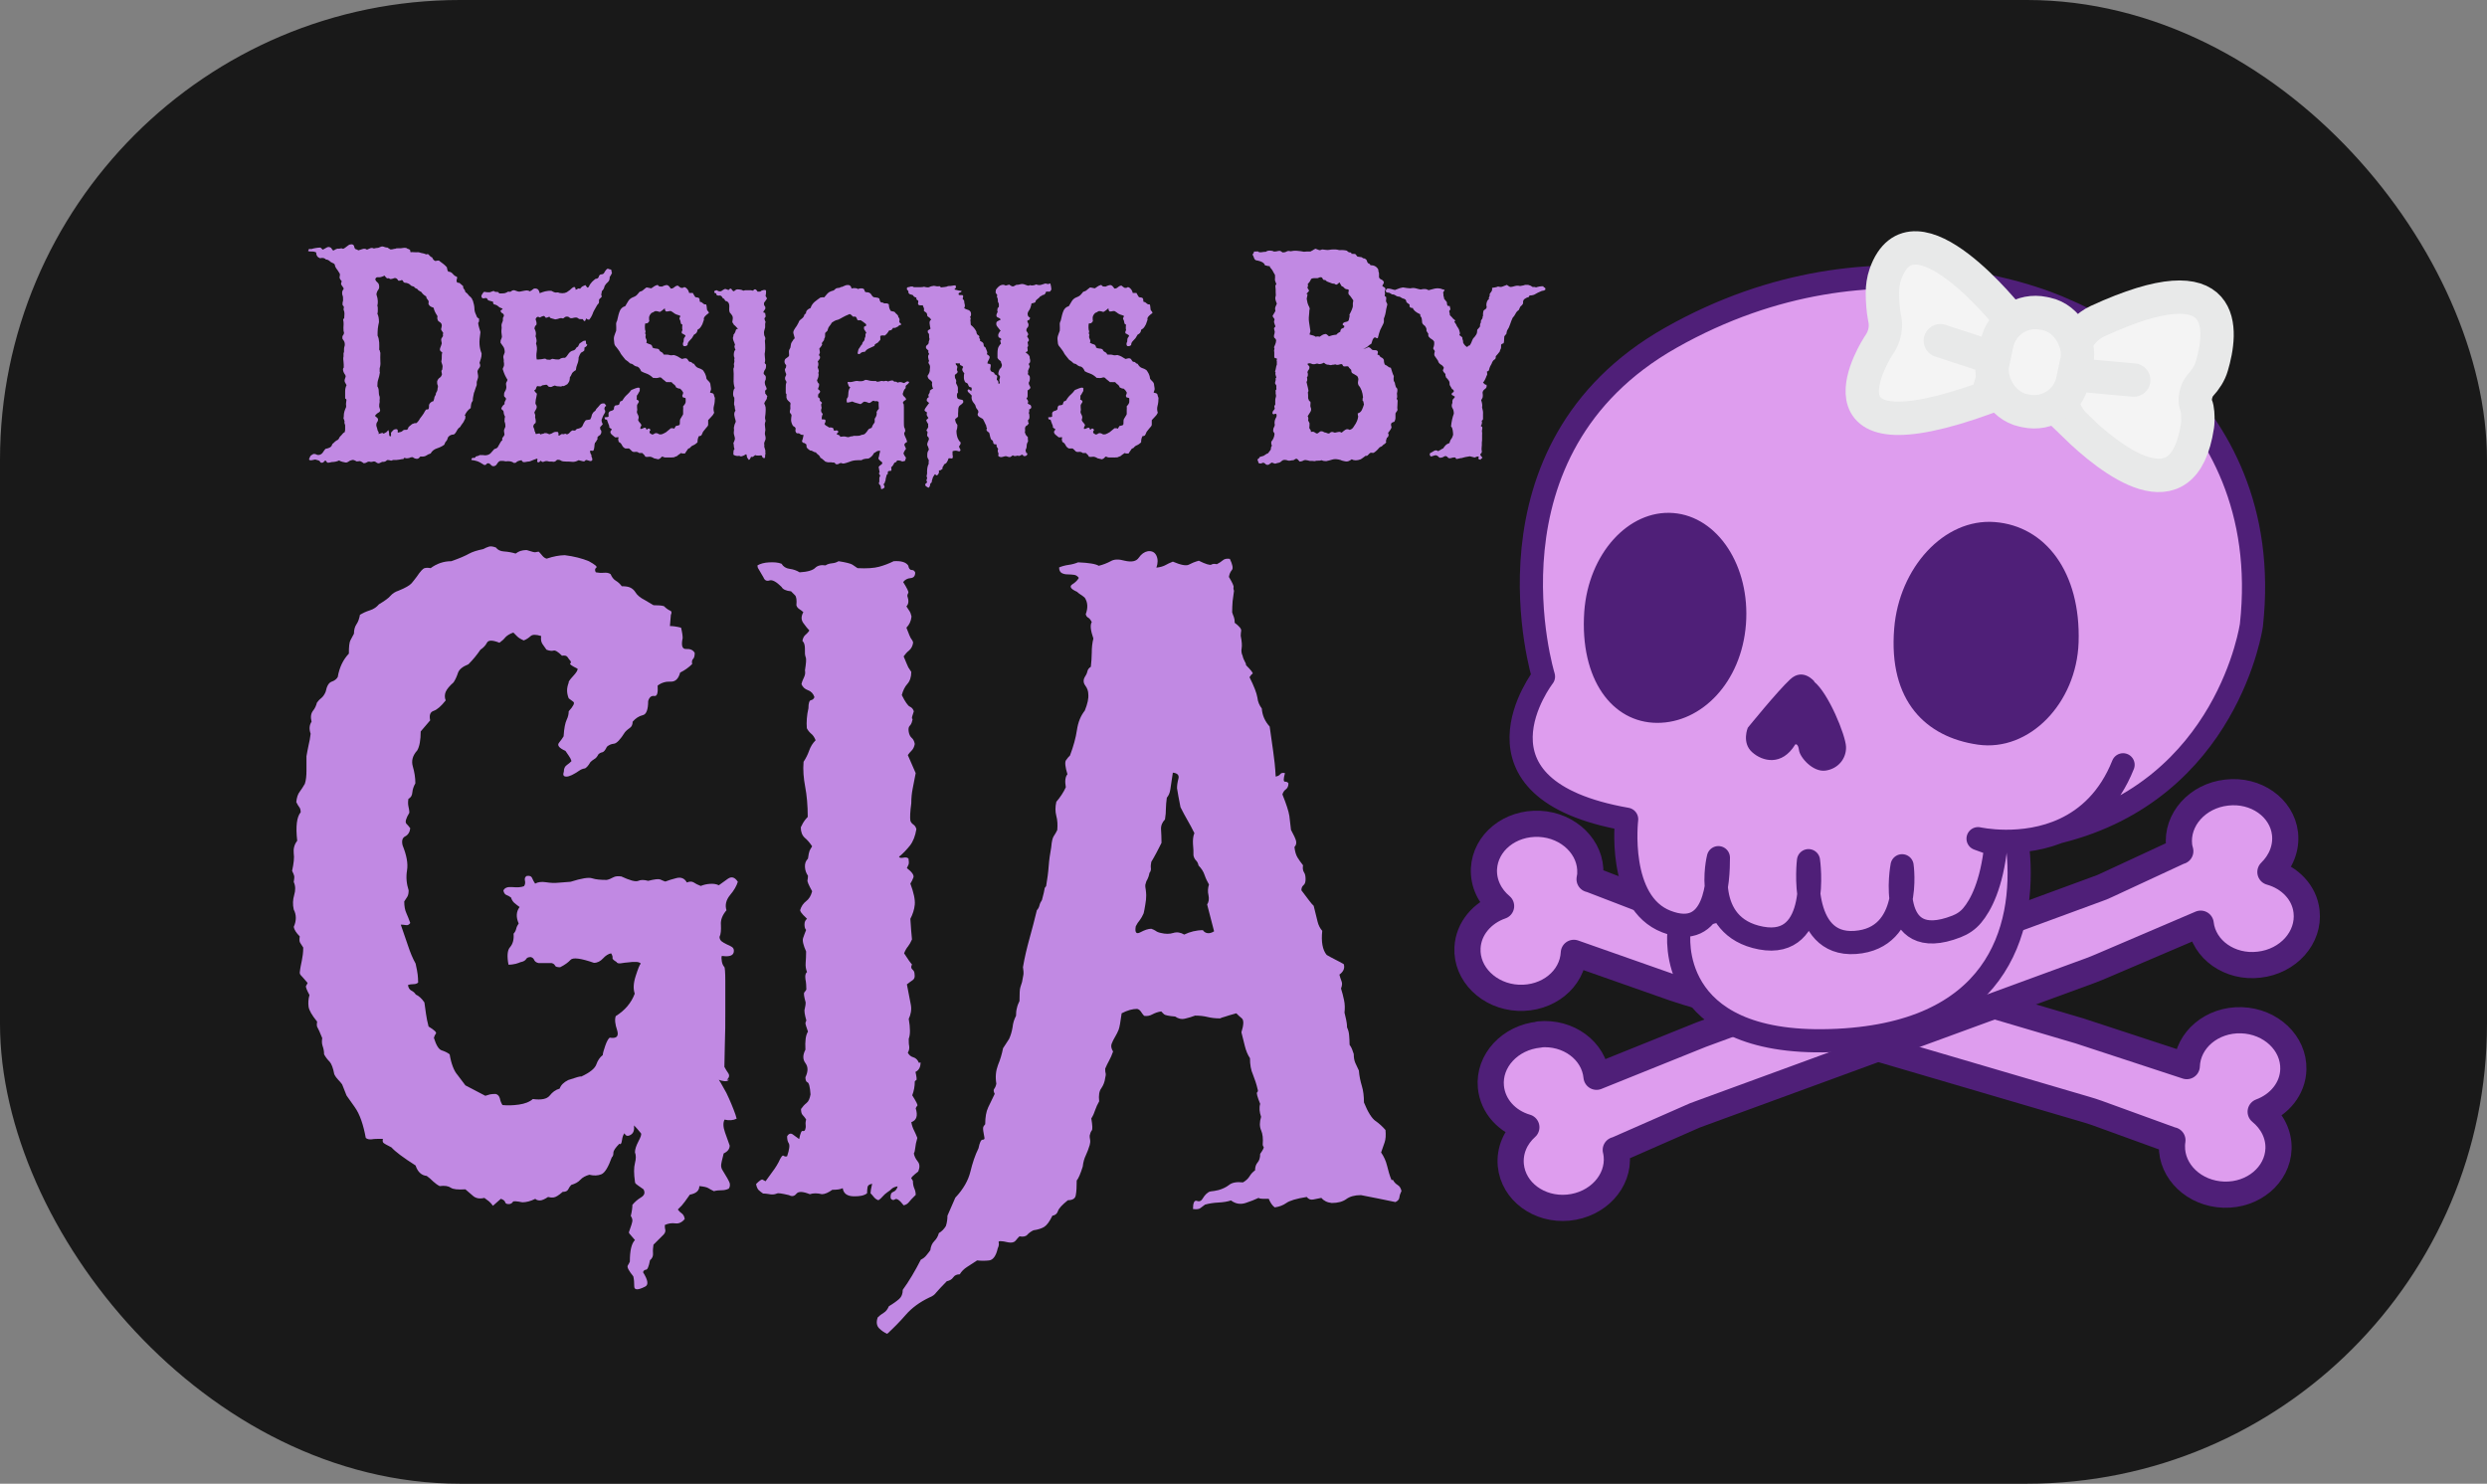 <?xml version="1.0" encoding="UTF-8"?>
<svg id="Layer_2" data-name="Layer 2" xmlns="http://www.w3.org/2000/svg" viewBox="0 0 107.36 64.06">
  <rect x="0" y="0" width="107.36" height="64.06" fill="#808080" stroke="none"/>
  <defs>
    <style>
      .cls-1 {
        fill: #de9dee;
        stroke-width: 1px;
      }

      .cls-1, .cls-2, .cls-3 {
        stroke-linecap: round;
        stroke-linejoin: round;
      }

      .cls-1, .cls-3 {
        stroke: #4f1f78;
      }

      .cls-4 {
        fill: #4f1f78;
      }

      .cls-2 {
        stroke-width: 1.44px;
      }

      .cls-2, .cls-5 {
        fill: #191919;
      }

      .cls-2, .cls-6 {
        stroke: #e8e9e9;
      }

      .cls-7 {
        fill: #c189e3;
      }

      .cls-6 {
        fill: #f4f4f4;
        stroke-miterlimit: 10;
        stroke-width: 1.44px;
      }

      .cls-3 {
        fill: #de9dee;
        stroke-width: 1.13px;
      }
    </style>
  </defs>
  <g id="Layer_1-2" data-name="Layer 1">
    <g>
      <rect class="cls-5" width="107.36" height="64.06" rx="19.86" ry="19.86"/>
      <g>
        <path class="cls-7" d="M20.09,17.96c0,.06,0,.11-.02.14s-.04.08-.06.12c-.08.11-.13.18-.15.22-.07.04-.11.1-.14.16s-.07.12-.13.16c-.11,0-.19.04-.25.12-.02.07-.04.13-.08.17s-.06.09-.08.15c-.09.07-.2.12-.32.16s-.21.11-.27.22c-.07.02-.13.05-.19.09s-.14.05-.24.04c-.02,0-.04.02-.06.05s-.05.04-.09.05c-.07,0-.13-.02-.19-.07-.05,0-.09,0-.12.02s-.08.02-.14.03c-.08-.02-.13-.03-.13,0s-.01.03-.03.03c-.04,0-.09.01-.13.02s-.1.01-.16.02c-.07,0-.11,0-.13,0s-.05.02-.09.03c-.11-.03-.18-.04-.2-.01s-.06.05-.11.06c-.02,0-.05,0-.07,0s-.05.02-.07.03-.05.02-.07.03-.05,0-.09-.01c-.07-.06-.13-.08-.18-.06s-.11.02-.16,0c-.05,0-.09.02-.12.04s-.07.03-.12.03c-.09-.07-.16-.1-.19-.09s-.08.01-.12.01c-.08-.05-.14-.07-.18-.06s-.08.02-.12.04c-.02.02-.05.03-.08.05s-.06.02-.09.02c-.11-.02-.18-.04-.2-.05s-.06-.02-.08-.04c-.04.02-.09.04-.14.05s-.11.02-.18.02c-.03,0-.06.02-.08.02s-.05.01-.09.01c-.03-.02-.05-.03-.06-.05s-.02-.03-.04-.05c-.03.02-.06.04-.07.06s-.05.04-.09.04c-.03,0-.06-.01-.07-.04s-.04-.05-.07-.06c-.07-.02-.11-.03-.14-.04-.03,0-.08.02-.15.03s-.11,0-.12-.04c.03-.09.06-.15.09-.17s.06-.04.1-.06c.05,0,.09,0,.12.02s.08.03.14.02c.07-.02.12-.06.15-.11s.07-.1.11-.15c.11-.02.18-.05.22-.08s.06-.07.08-.13c.04-.03.08-.07.11-.1s.08-.06.14-.09c.03-.05.06-.09.07-.12.06-.06.1-.1.12-.13s.05-.05.09-.07c.02-.05.02-.1.02-.15s0-.1,0-.15c-.02-.07-.04-.11-.03-.13s0-.04,0-.06c-.03-.08-.05-.13-.04-.14s.01-.02.01-.04c0-.09.01-.17.03-.23s.04-.12.07-.18c0-.03.01-.06,0-.09s0-.06,0-.09c.02-.11.02-.16,0-.17s-.03-.01-.04-.03c0-.12,0-.22,0-.31s.02-.18.06-.26c-.02-.04-.04-.08-.06-.11s-.03-.07-.02-.13c.03-.09.05-.14.04-.16s-.01-.03-.02-.05c-.02-.02-.03-.04-.04-.06s-.03-.05-.04-.09c-.02-.07-.02-.12.02-.16,0-.09,0-.18-.01-.25s-.02-.16,0-.23c0-.07,0-.12,0-.14s.02-.03.02-.05c0-.11,0-.19.02-.24s.02-.11,0-.19c-.02-.04-.03-.07-.05-.09s-.03-.04-.04-.07c0-.06,0-.1.02-.12s.04-.06.05-.1c0-.02,0-.05-.01-.07s-.01-.04-.01-.07c0-.07-.01-.13,0-.18s0-.11,0-.17c-.02-.07-.02-.12,0-.13s.02-.03.03-.04c0-.07.01-.14.01-.19s-.01-.11-.04-.18c.02-.07.02-.12,0-.14s-.03-.03-.04-.05c0-.04-.01-.08,0-.11s.01-.06.02-.08c0-.11,0-.18-.02-.22s-.02-.09-.02-.14c0-.04.02-.07.03-.09s.03-.04.04-.07c-.02-.04-.05-.09-.09-.14s-.03-.1,0-.16c0-.03-.02-.06-.04-.07s-.03-.05-.05-.09c0-.04,0-.07.01-.09s0-.05,0-.09c-.07-.12-.13-.2-.16-.24s-.05-.09-.06-.16c-.02-.03-.06-.06-.1-.07s-.08-.04-.11-.07c-.07-.06-.13-.08-.16-.07-.07-.07-.15-.09-.26-.06-.05-.02-.09-.04-.12-.08s-.05-.09-.05-.17c-.04-.02-.1-.04-.17-.04s-.13,0-.18-.02c.02-.07.04-.1.06-.09s.06,0,.1,0c.05-.02.11-.03.17-.04s.13-.02.19-.02c.02,0,.05.02.06.04l.05.05s.11-.05.17-.09.13-.03.19.01c.02.02.03.04.04.06s.03.04.06.06c.03-.02.07-.04.11-.06s.08-.03.13-.02c.08-.02.13-.02.14-.01s.02.01.04.01c.03,0,.07-.03.11-.06s.08-.06.12-.09.09-.04.13-.04.08.01.11.06c.02.09.04.14.08.15s.07.02.11.05c.06-.02.12-.04.19-.06s.13-.01.18.03c.04-.02.09-.04.14-.06s.1-.02.16.01c.03,0,.06-.02.09-.02s.06-.01.1-.01c.07-.03.12-.05.16-.06.05,0,.09.02.12.03s.07.02.12.02c.02.02.04.03.06.04s.04.03.06.04c.04,0,.08,0,.11-.01s.07-.02.11-.02c.03-.02.07-.02.11-.02s.08,0,.12,0c.05,0,.1-.02.15-.02s.1,0,.14.04c.08.02.12.05.12.08s0,.05.01.07c.06,0,.11-.01.16,0s.1,0,.17,0c.04,0,.08.02.12.03s.09.02.14.03c.06.03.1.04.11.03s.04-.01.07,0c.06.07.1.1.11.11s.03.01.05.02c.02.03.03.06.05.09s.05.05.09.07c.04,0,.08-.02.11-.02s.06,0,.07.02c.13.09.24.18.32.27,0,.04.02.07.02.1s.02.05.04.09c.05,0,.09.01.12.03s.06.04.08.07l.07.07s.06.04.1.05c.02.02.02.06,0,.11s-.01.08,0,.11.03.04.06.04.05,0,.07.02c.02.02.05.04.07.06s.05.04.07.06c0,.06.01.1.04.13s.05.07.06.13c.05.03.09.07.12.11s.06.08.11.11c.05.06.07.09.07.11s0,.02.02.03c.04.13.07.25.07.35s.03.19.07.27c.02.07.05.12.07.13s.04.03.06.04c0,.04,0,.07,0,.1s-.02.05-.04.09c.02.1.03.17.05.22s.03.11.05.17c-.03.22-.05.39-.04.53s.04.27.09.39c0,.09-.01.17-.03.22s-.04.12-.06.19c.04.08.04.15,0,.2s-.08.11-.09.17c.03.14.04.24.02.29s-.03.11-.05.16c0,.04,0,.08,0,.12s-.03.08-.04.12-.03.08-.04.12-.02.08-.04.11c-.02.1-.03.17-.04.2s-.01.09-.01.14c-.03.04-.06.09-.07.15s-.02.12-.02.17c-.11.07-.19.17-.26.32ZM19.12,14.52s.01-.05,0-.07,0-.05.02-.06c-.02-.03-.03-.06-.05-.08s-.03-.05-.05-.09c.02-.1.04-.16.03-.19s-.01-.05-.02-.06c-.02-.03-.05-.06-.09-.08s-.06-.05-.07-.09-.02-.07-.01-.09,0-.04,0-.07c-.08-.12-.14-.23-.16-.35-.04-.02-.08-.03-.12-.05s-.07-.05-.09-.09c-.02-.03-.02-.06-.01-.07s0-.05,0-.09c-.02-.03-.04-.06-.06-.08s-.04-.06-.04-.11c-.09-.05-.16-.11-.21-.19-.09-.05-.14-.08-.15-.1s-.02-.03-.04-.04c-.08-.03-.12-.06-.12-.09-.08-.02-.14-.04-.16-.07s-.06-.05-.1-.07-.09-.03-.13-.03-.08-.03-.09-.07c-.02-.04-.05-.06-.08-.04s-.06.02-.11.02c-.02,0-.03-.02-.04-.04s-.03-.04-.06-.06c-.04-.02-.08-.02-.12,0s-.08.02-.13.03c-.02,0-.05-.02-.06-.03s-.05-.01-.09,0c-.03-.02-.07-.06-.11-.12-.12.06-.2.08-.27.07s-.11.02-.13.09c.02.06.05.1.09.13s.06.06.07.11c.02.09.01.16-.03.21s-.07.12-.08.2c.04.12.06.22.06.29s0,.13-.02.2c.02.04.02.1.02.17s0,.13-.02.17c.05.1.07.22.07.37-.02.09-.04.18-.05.28s-.01.2-.01.3c.04.08.06.18.07.3s0,.22,0,.31c.02.02.03.04.03.06s.01.05.02.07c0,.15-.01.28,0,.38s0,.2-.03.29v.14s0,.03.01.04c-.02.12-.04.22-.07.3s-.04.18-.04.3c.04.06.06.13.06.22s.01.16.04.23c0,.04.01.08,0,.11s0,.06,0,.11c-.02.08-.02.15-.02.21.04.11.05.17.03.2s-.04.05-.07.06-.05.04-.08.06-.05.05-.06.08c.07.06.12.1.12.11s.01.03.01.05c0,.05-.03.1-.06.14-.02.07-.02.12,0,.17s.03.1.04.15c.04.07.06.11.05.12s-.01.03-.01.04c.12-.04.18-.06.19-.04s.02.02.04.02c.08-.04.13-.07.14-.09s.03-.04.06-.06c.02.06.03.12.03.19s.03.09.08.07v-.15s.06-.07.09-.1.07-.05.14-.05c.04,0,.06.03.06.06s0,.06,0,.09c.11-.02.17-.04.19-.06s.05-.05.09-.06c.07,0,.12,0,.12-.01s.02-.02.04-.02c0-.06.03-.1.07-.13s.07-.06.11-.09c.08-.03.13-.05.14-.04s.03,0,.04,0c.03-.02.06-.05.09-.09s.05-.07.07-.11c.07-.09.13-.17.16-.22s.06-.12.11-.17c.07,0,.1,0,.11-.05s.01-.09.01-.15c.03-.08.1-.14.19-.16.02-.07.04-.12.04-.14,0-.04.02-.07.04-.1s.03-.06.03-.11c.05-.07.07-.13.07-.2.02-.06.02-.11,0-.15s-.02-.09-.02-.15c.02-.07.06-.13.11-.16s.08-.08.1-.15c-.02-.09-.03-.14-.02-.16s.02-.03.03-.04c.02-.1.02-.17,0-.22s-.03-.09-.04-.13c.02-.07.02-.14.02-.2s0-.13.02-.2c-.09-.04-.12-.1-.09-.18s.06-.15.07-.2c0-.03-.01-.07-.02-.11s0-.07,0-.09l.04-.07Z"/>
        <path class="cls-7" d="M26.38,11.64s.02.05.02.07,0,.05.02.06c-.02.07-.06.13-.1.19,0,.1-.02.17-.08.22s-.11.11-.14.17c-.02.1-.06.17-.12.22,0,.04-.01.08-.02.12s0,.07.02.11c-.02.03-.04.06-.06.07s-.04.04-.06.07c0,.09,0,.14-.02.16s-.04.04-.06.07c-.06.11-.1.18-.13.23s-.05.1-.07.16c-.05.12-.1.19-.14.24-.04,0-.07,0-.08-.01s-.03-.03-.06-.04c-.02.09-.05.13-.08.11s-.05-.05-.06-.08c-.1,0-.16,0-.18-.02s-.05-.04-.09-.05c-.05,0-.09,0-.12.01s-.07.02-.12.02c-.03,0-.06-.02-.08-.04s-.05-.03-.08-.03c-.04,0-.07,0-.1.02s-.05.05-.09.06c-.06-.02-.11-.02-.16,0s-.1.03-.17.04c-.08-.02-.14-.04-.18-.05s-.06-.03-.07-.07c-.1.05-.16.06-.17.04s-.03-.04-.06-.07c-.04,0-.08.02-.11.03s-.05.03-.07.04c-.09-.06-.15-.03-.19.07.05.14.06.23.02.26s-.06.08-.07.14c.02.05.05.1.06.16s.01.11-.01.18c.02.04.03.09.04.15s0,.11-.02.16c.04.12.05.23.03.35s-.02.23,0,.34c.03,0,.06,0,.09,0s.06-.01.11-.01c.1-.02.16-.03.18-.02s.04.03.07.04c.02,0,.04-.01.06,0s.05,0,.07,0,.05-.02.07-.03.04-.01.07,0c.08.02.14.02.17.02h.08c.07-.06.16-.08.25-.07.06-.04.1-.1.14-.16s.09-.11.16-.14c.09-.02.14-.05.16-.09s.05-.08.1-.09c.03-.07.06-.12.07-.14.07-.05.12-.08.15-.1s.07-.02.12-.02c0,.1.01.15.04.16s.03.02.01.04c0,.02-.02.04-.05.06s-.05.03-.06.04c0,.03,0,.06,0,.07s-.01.04-.01.06c-.03.03-.08.06-.14.09-.04.05-.07.12-.1.2,0,.13-.03.23-.06.3s-.05.15-.06.25c-.1.06-.16.11-.18.17s-.05.1-.08.14c0,.1-.02.17-.04.2s-.04.07-.07.1c-.1.06-.16.09-.19.08s-.05,0-.07.02c-.04,0-.08-.01-.12-.01s-.08,0-.12-.02c-.03-.02-.07-.01-.11.01s-.07.04-.11.04c-.05,0-.09-.01-.11-.04s-.04-.05-.07-.06c-.04,0-.09.02-.13.02s-.08.02-.11.05c-.03,0-.06,0-.08,0s-.05-.01-.08-.01c-.02.02-.04.06-.05.1s-.03.07-.07.07c0,.04.02.07.04.09l.07.07c-.02.1-.03.19-.05.26-.02.12-.02.18,0,.2s.04.06.04.12c0,.04-.02.08-.04.11s-.04.07-.06.11c0,.04.02.07.03.1s.01.06,0,.11c.04.16.04.25,0,.27s-.07.07-.08.14c.02.04.03.07.04.1s.02.06.02.1c.02.02.03.04.03.06s.01.05.03.06c.1-.02.15-.03.16-.02s.02.03.04.04c.03-.02.06-.03.09-.03s.05-.01.07-.03c.06,0,.1,0,.12.01s.06.03.1.04c.07-.02.12-.04.16-.07s.11-.04.2-.03c.02.02.03.04.03.07s0,.06,0,.09c.03,0,.06-.01.09-.04s.07-.04.12-.02c.09-.03.14-.03.14.01.07-.02.11-.05.14-.09s.07-.07.12-.09c.07.02.11.01.12,0s.04-.04.06-.06c.13-.02.22-.06.25-.14s.07-.15.12-.22c.02-.02.06-.03.09-.03s.08-.01.12-.02c.02-.04.05-.09.06-.15s.04-.11.07-.15c.02-.02.05-.05.07-.06s.05-.05.06-.09c.07-.07.12-.13.16-.18s.1-.07.19-.06c.07.07.1.11.06.12s-.05.05-.06.11c0,.02.02.05.03.07s.01.05,0,.09c-.07.11-.1.18-.11.21s-.02.07-.04.1c0,.04,0,.07.01.1s.03.06.04.1c-.07.07-.1.11-.11.12s0,.03,0,.05c0,.03,0,.06.02.07s.02.04.03.06c0,.04,0,.07-.01.09s-.02.04-.04.07c-.06.03-.09.06-.11.09s-.01.06,0,.08c-.05.08-.08.13-.08.14s-.01.01-.03.01c-.02.06-.03.12-.03.18s-.02.12-.04.17c-.02.02-.04.02-.08.01s-.06,0-.07.02c0,.04.02.07.02.09s.02.04.04.07c0,.04,0,.08.02.11s.02.06.02.11c-.02.04-.07.06-.12.04s-.1-.03-.14-.04c-.02,0-.05.02-.06.04s-.04.02-.07.02c-.08-.02-.15-.04-.2-.05-.11.06-.2.08-.28.07s-.16-.01-.23-.01c-.12,0-.21-.01-.25-.04s-.09-.04-.14-.04c-.03,0-.06.02-.07.04s-.05.03-.09.05c-.03,0-.07-.01-.1-.01h-.11c-.09-.03-.16-.03-.22,0s-.1.02-.14-.04c-.02.02-.04.04-.07.06s-.06.02-.09-.02c0-.02,0-.05.01-.07s0-.05-.01-.06c-.12.04-.2.07-.24.09s-.09.04-.16.04c-.1.02-.17.03-.2.02s-.06-.04-.07-.08c-.12.02-.2.05-.22.08s-.06.04-.11.04c-.04-.03-.1-.06-.16-.07s-.13-.01-.2,0c-.07-.02-.12-.02-.17-.02s-.08,0-.11.02c-.04.03-.07.07-.1.12s-.07.08-.14.09c-.06,0-.1-.03-.12-.06s-.06-.05-.1-.07c-.04,0-.07.01-.09.04s-.05.04-.09.04c-.14-.09-.25-.15-.32-.17s-.15-.04-.24-.05c0-.07.04-.1.09-.09s.08-.01.1-.06c.06-.02.1-.03.11-.03s.03-.01.05-.03c.04,0,.08,0,.12,0s.07,0,.11.01c.12,0,.2-.04.25-.09s.1-.11.16-.18c.06-.02.09-.03.1-.04s.02-.02.04-.03c.06-.1.1-.17.12-.21s.05-.08.09-.11c-.02-.05-.01-.09.02-.12s.05-.07.07-.11c-.02-.12-.03-.19-.01-.23s.03-.08.05-.12c0-.08-.01-.16-.04-.22,0-.09.01-.14.01-.16s0-.03.02-.04c-.02-.03-.04-.07-.05-.11s-.02-.08-.02-.12c0-.02-.02-.04-.04-.06s-.04-.03-.06-.06c.02-.08.07-.15.14-.2,0-.05,0-.09.02-.12s.03-.06.05-.11c-.02-.04-.04-.07-.06-.08s-.03-.04-.03-.07c0-.05,0-.11.04-.17s.06-.13.06-.19c-.02-.1-.02-.17,0-.2s.04-.07.05-.11c-.04-.07-.08-.13-.11-.2s-.06-.14-.08-.21c-.02-.04-.02-.08,0-.11s.03-.07.04-.11c0-.07,0-.12-.01-.14s0-.05,0-.08c-.02-.09-.03-.16-.01-.2s.03-.09.05-.14c0-.1-.02-.18-.06-.24s-.08-.12-.12-.17c0-.06,0-.11.02-.14s.03-.08.04-.12c-.02-.14-.03-.24-.02-.3s.01-.12,0-.19c0-.06.03-.12.06-.2,0-.09,0-.14.02-.16s.03-.05.02-.1c-.02-.03-.04-.06-.07-.07s-.05-.04-.07-.08c0-.03.01-.05.04-.06s.04-.02.05-.05c-.05-.02-.1-.05-.14-.06-.07-.07-.14-.11-.2-.12s-.08-.05-.07-.12c-.12-.03-.19-.05-.21-.06-.02-.02-.03-.04-.04-.06s-.03-.04-.06-.04c-.02,0-.05,0-.08.01s-.06,0-.08-.01c-.04-.04-.05-.09-.02-.14s.06-.1.1-.13c.1.02.17.02.2.02s.07,0,.1-.02c.07-.03.12-.04.13-.03s.03.02.04.03c.1,0,.15.01.16.03s.01.04.03.04c.12,0,.21,0,.26-.02s.09-.04.12-.06c.07.02.11.01.14-.02s.07-.04.12-.04c.12.05.2.07.25.06s.1-.02.15-.03.1-.02.14-.02.09.01.13.04c.05-.02.1-.05.14-.09s.1-.04.17-.02c.06.02.1.09.12.19.07-.03.16-.06.24-.08s.18-.03.27-.02c.1.06.17.08.22.07s.09,0,.13.02c.17.03.29,0,.39-.09.04-.02.08-.06.11-.09s.07-.06.12-.08c.05,0,.07.05.07.12.03,0,.06-.02.09-.04s.06-.02.1,0c.05-.06.09-.1.12-.11s.06-.03.11-.05c.06.08.09.12.1.11s.02-.02.04-.02c.05-.11.1-.18.15-.23s.1-.09.15-.13c.08,0,.13-.04.14-.09s.04-.08.08-.1c.07,0,.12-.02.14-.05s.04-.07.06-.1.05-.06.07-.08.06-.02.09,0Z"/>
        <path class="cls-7" d="M30.81,17.02c.02.07.03.12.05.16,0,.12-.01.23-.04.34s-.02.21.01.3c-.03.07-.07.12-.12.17s-.09.1-.14.15c0,.03,0,.07,0,.1s0,.06,0,.09c0,.04-.02.07-.04.09s-.04.04-.06.07l-.12.15c-.04.1-.07.16-.09.17s-.05.02-.09.02c-.04.07-.06.16-.06.27-.07.06-.12.1-.15.11s-.06.03-.1.05c-.02.02-.05.04-.06.06s-.05.04-.09.05c-.02.03-.05.07-.07.1s-.05.07-.07.11c-.07,0-.12,0-.12,0s-.02-.02-.05-.02c-.08.05-.14.1-.19.14-.02,0-.04.01-.06.02s-.05.01-.07.03c-.03,0-.06-.01-.07,0s-.04,0-.06,0c-.12,0-.19,0-.24,0s-.08-.03-.12-.04c-.03.02-.06.04-.07.06s-.05.04-.1.06c-.03,0-.06-.02-.09-.02s-.05-.02-.09-.02c-.1-.06-.17-.08-.22-.07s-.1.01-.16,0c-.02-.04-.04-.07-.06-.09s-.05-.04-.07-.07c-.02,0-.05,0-.07,0s-.04,0-.07,0c-.04-.04-.1-.06-.17-.05s-.12,0-.16-.05c-.06-.07-.11-.11-.14-.1s-.08,0-.13,0c-.07-.03-.11-.08-.14-.14s-.07-.11-.14-.14c-.02-.08-.03-.13-.02-.14s.01-.03.01-.06c-.02,0-.04-.01-.07,0s-.06,0-.08,0c-.03-.03-.07-.06-.11-.09s-.07-.06-.09-.11c0-.03,0-.06.02-.08s.03-.04.04-.07c-.07-.04-.11-.07-.11-.09s0-.03,0-.05c-.05-.12-.08-.21-.1-.27-.06,0-.09-.02-.09-.04s0-.03-.02-.05c.03-.02.06-.02.09-.02s.05,0,.09-.02c0-.09,0-.14,0-.16.02-.05.06-.08.11-.09s.09-.03.12-.07c0-.12.04-.17.09-.17s.1-.01.14-.04c.02-.09.05-.14.07-.14s.05-.01.07-.03c.07-.12.14-.2.2-.25s.12-.12.18-.2c.04-.02.1-.04.17-.07s.13-.04.17-.03c.03.02.04.04.03.06s-.01.05,0,.07c-.05.09-.08.14-.09.16s-.02.03-.04.05c0,.02,0,.05,0,.08s0,.06-.01.09c.07.02.1.06.1.1-.02.03-.03.06-.04.07s-.03.04-.04.08c0,.05,0,.12.01.2-.02.06-.02.11,0,.15s.05.09.06.15c0,.03,0,.06-.01.08s-.01.04-.01.07c.02.04.04.07.07.1s.05.06.07.1c0,.02-.02.05-.03.07s-.02.05-.02.09c.04.02.08,0,.12-.02s.08-.04.12-.01c.02.07.04.09.07.05s.07-.04.11,0c.02.03.02.06,0,.07s-.02.04-.02.06c0,.03.02.05.04.06s.04.02.07.04c.04,0,.07-.01.09-.03s.05-.03.09-.03c.04,0,.08.02.11.04s.07.02.13.01c.07-.03.12-.05.13-.06s.03-.02.04-.02c.04-.03.08-.06.11-.09s.07-.05.11-.09c.06,0,.09,0,.1,0s.02.02.04.02c.02-.02.03-.04.04-.06s.03-.05.04-.06c.05,0,.1-.02.15-.04.02-.03.02-.07.02-.12s0-.1.02-.14c.07-.12.12-.19.12-.21,0-.07,0-.12,0-.17s.01-.1,0-.17c.07-.07.11-.14.11-.19s0-.1,0-.14c0-.02-.03-.04-.06-.04s-.06-.01-.07-.03c-.02-.04-.02-.07,0-.1s.02-.06.02-.1c-.02-.03-.04-.06-.06-.09l-.07-.07s-.07,0-.1-.02-.05-.02-.07-.03c-.02-.05-.04-.09-.08-.12s-.08-.06-.12-.11c-.04,0-.08,0-.11,0s-.07-.01-.11,0c-.03-.03-.07-.06-.11-.09s-.08-.06-.11-.1c-.04-.02-.07-.02-.1-.01s-.05.02-.09.02c-.02,0-.05.01-.08,0s-.06,0-.08,0c-.11-.1-.2-.16-.29-.19s-.16-.06-.23-.1c-.06-.14-.13-.21-.22-.21-.05-.02-.09-.04-.12-.07s-.08-.05-.14-.06c-.06-.06-.12-.11-.2-.16-.07-.09-.14-.17-.19-.24-.04-.08-.08-.14-.11-.18s-.06-.08-.09-.12c-.05-.05-.08-.1-.09-.16-.02-.14-.03-.25,0-.33s.05-.15.08-.22c0-.08.01-.16,0-.24s.01-.14.04-.19c.04-.19.08-.34.12-.43s.11-.17.23-.2c.04-.07.08-.13.12-.2s.09-.12.16-.16c.11-.04.18-.08.22-.12s.08-.09.12-.14c.07-.02.12-.04.16-.08s.09-.07.14-.11c.04,0,.08.02.11.02s.06.02.09.02c.04-.02.08-.05.12-.08s.09-.05.16-.07c.05.06.09.08.11.07s.05,0,.06.01c.04-.02.08-.03.12-.05s.08-.02.13-.02c.04.02.07.04.09.07s.04.06.06.08c.07,0,.12-.03.15-.06s.08-.06.15-.07c.03.02.06.04.08.06s.05.04.09.04c.03,0,.06,0,.08-.02s.05-.01.08,0c.09.06.14.14.16.24h.16s.03.05.05.09.04.06.06.09c.04,0,.08.02.11.02s.06.03.07.07c0,.08.01.12.04.12s.05,0,.06.02c.06.05.1.08.12.08s.05,0,.06,0c.02.04.03.09.03.13s.01.09.02.13c.05.04.07.08.07.12-.04.02-.09.06-.15.12s-.08.12-.06.16l-.07.2c-.04.08-.08.14-.11.17s-.07.05-.1.07c0,.1-.06.17-.15.21l-.09.15s-.08.09-.12.13-.07.1-.07.17c-.02.02-.05.03-.07.04s-.06.01-.1,0c-.02-.02-.03-.05-.03-.08s0-.06.03-.11c0-.09.01-.15.04-.18s.04-.06.04-.09c-.08-.05-.13-.08-.14-.08s-.02-.01-.02-.03c0-.04,0-.07.02-.09s.01-.05,0-.09c0-.07,0-.12.01-.17-.04-.02-.07-.04-.07-.07s-.02-.07-.02-.1c-.04-.07-.05-.11-.03-.13s.03-.05.02-.09c-.12-.03-.21-.07-.25-.1s-.09-.07-.15-.1c-.04,0-.07,0-.1.01s-.06.01-.1.01c-.04-.02-.06-.06-.06-.14-.08.07-.13.11-.15.12s-.04.03-.07.04c-.12-.04-.19-.05-.23-.02s-.08.05-.12.06c-.06.06-.1.12-.11.19,0,.07,0,.13.01.17-.02.02-.04.05-.06.07s-.06.03-.11.02c-.02.05-.02.11-.02.18s.01.13.03.17c-.02.06-.02.09-.01.11s.02.03.02.04c-.02.06-.02.12.01.17s.04.12.01.17c.06.03.12.06.17.07s.09.06.1.14c.04.02.09.04.14.04s.1.01.14.04c.02.05.05.09.1.11s.08.06.1.11c.12,0,.2,0,.25.02s.12.01.19,0c.07.02.13.04.18.07s.11.07.17.1c.03,0,.06-.02.08-.02s.04-.01.06-.01c.05,0,.09.02.11.06s.05.07.07.09c.05,0,.09.01.11.04s.05.04.09.05c.06.1.12.16.19.18s.13.05.19.09c.04.05.07.1.1.16s.05.13.06.22c.03.04.07.08.11.12s.06.09.06.14c.02.11.03.18.02.21s-.02.07-.04.11c.02.02.04.03.07.03s.05.01.07.03Z"/>
        <path class="cls-7" d="M33.11,17.11c0,.06,0,.11-.04.16s-.06.1-.08.15c.03.05.05.11.06.17s0,.13,0,.19-.01.13-.02.2,0,.13.02.19c-.02.06-.04.12-.03.19s.01.13.02.2c-.02.11-.03.18-.01.23s.02.1.02.17c-.05.11-.07.18-.06.22s.01.07,0,.1c.04.12.06.2.05.22s0,.05.01.09c-.02.02-.02.05-.02.09s0,.07-.02.1c-.06,0-.09-.02-.1-.05s-.02-.06-.05-.07c-.02,0-.06.01-.12.01s-.1,0-.14-.02c-.03.02-.06.04-.08.06s-.05.03-.09.01c-.02.02-.03.04-.04.07s-.03.05-.06.07c-.06-.07-.09-.12-.09-.16s-.01-.07-.03-.09c-.14.09-.24.12-.29.07-.1.02-.19,0-.26-.05,0-.13,0-.21.05-.24-.02-.04-.03-.09-.03-.13s-.01-.09-.02-.13c.02-.03.03-.07.05-.12s.02-.1,0-.16c-.03-.09-.04-.16-.03-.21s.01-.11,0-.17c.02-.11.04-.18.06-.21s.03-.07.01-.12c-.02-.07-.04-.14-.05-.21s0-.14.05-.2c-.02-.04-.03-.09-.03-.13s-.01-.09-.03-.13c0-.07,0-.12.01-.16,0-.02,0-.05,0-.07s0-.04,0-.07c-.04-.04-.06-.11-.05-.21s.03-.17.07-.2c-.04-.12-.06-.25-.05-.4s0-.3-.01-.44c.03-.05.04-.12.02-.2.02-.07.03-.13.02-.16s0-.07.01-.1c-.02-.04-.04-.1-.03-.19s.03-.14.07-.17c-.02-.03-.03-.07-.04-.11s0-.07.02-.1c-.02-.06-.03-.11-.05-.14s-.03-.09-.04-.14c0-.03,0-.06.01-.07s.02-.04.01-.08c.06-.07.09-.14.1-.19s.04-.07.1-.07c-.1-.11-.16-.17-.19-.19,0-.02-.02-.05-.04-.07s-.02-.05-.01-.09c.02-.1.02-.17-.01-.22s-.07-.1-.11-.14c0-.03-.02-.06-.02-.09s0-.06,0-.1c.02-.18-.03-.29-.17-.31-.03-.07-.06-.1-.07-.1s-.03,0-.04-.02c-.04-.08-.09-.12-.14-.11s-.1,0-.13-.03c0-.04-.01-.07-.04-.07s-.05-.02-.06-.05c0-.03.01-.05.04-.06s.05-.02.07-.02c.04.03.09.05.15.05.04,0,.08-.03.12-.06s.08-.05.13-.04c.08.04.13.05.14.02s.04-.04.08-.04c.06.09.1.13.13.11s.06-.04.08-.06c.04-.02.09-.02.16-.01s.11.02.16.05c.05-.02.1-.02.15-.02s.11,0,.17,0c.07.02.11.03.12,0s.04-.04.07-.04c.02,0,.04.02.06.04s.03.04.04.06c.04,0,.07,0,.1,0s.05-.02.07-.04c.13-.05.2-.04.2.02s0,.13-.02.2c0,.02.02.05.03.06s.02.04.03.06c-.06.09-.09.14-.11.16s-.02.03-.02.05c0,.04,0,.08.03.11s.04.08.02.14c-.07.08-.09.13-.07.14s.04.02.07.02c.02.11.03.17.01.18s-.03.04-.04.07c.02.07.03.11.05.14-.02.04-.02.08-.02.12v.12s-.02.08-.03.11-.02.07-.02.11c0,.07.01.13.04.18s.02.11,0,.17c.02.25.02.44-.01.57,0,.11.02.19.02.24s0,.1-.02.14c0,.02.02.05.04.06s.02.04.02.06c0,.08-.01.15-.06.2-.05.1-.06.16-.02.19s.06.06.07.1c0,.07,0,.12-.02.15s-.03.08-.02.14c0,.04.02.08.04.12s.03.08.04.12c-.06.04-.08.08-.07.11s0,.05,0,.07c.02.03.04.06.06.08s.04.05.05.09Z"/>
        <path class="cls-7" d="M39.03,16.54s.06-.04.1-.06.08-.02.12.02c-.02.04-.05.08-.1.11s-.07.08-.05.14c-.05.05-.08.09-.09.13s-.03.08-.04.12c0,.04.02.09.07.13s.08.09.07.13c-.09.05-.13.09-.13.12s.01.05.03.07c0,0,.01.06.01.14s0,.19,0,.3,0,.22,0,.32,0,.18.01.23c.02.03.03.07.04.1s.01.07,0,.1c-.05.03-.05.1,0,.2s.08.18.09.24c-.1.05-.14.1-.11.16s.05.1.06.14c-.07.09-.1.16-.11.2.04.08.07.13.08.14s.02.02.03.04c-.02.1-.04.15-.07.15s-.06,0-.09.02c-.02-.02-.05-.03-.09-.04s-.09-.01-.14-.01c0,.05-.04.08-.11.1-.04.08-.07.13-.09.15s-.03.03-.05.04c.02.11.02.16-.02.16s-.08,0-.12.03c0,.08-.01.12-.02.12s-.01,0-.03.02c-.03.11-.05.18-.05.2s0,.06-.02.08c-.02.07-.03.11-.05.11s-.02,0-.02.02c.05.08.06.14.02.16-.08.06-.13.06-.13.02s-.01-.09-.02-.12c-.06-.06-.08-.1-.07-.12s.02-.04.02-.06c0-.08,0-.14,0-.16s.02-.05.04-.09c-.05-.07-.07-.11-.05-.12s.02-.03.02-.04c-.02-.11-.03-.18-.04-.22.02-.03.06-.07.11-.1s.06-.07.03-.11c-.1-.07-.15-.13-.15-.16,0-.02.02-.05.02-.07s.02-.06.02-.1c.02-.07.03-.12.03-.12s0-.02,0-.04c-.08,0-.14.02-.16.04s-.06.04-.1.06c-.06.12-.14.19-.24.24-.12,0-.2.02-.23.03s-.05.03-.07.04c-.06,0-.11,0-.16,0-.15,0-.27.03-.36.07-.11.04-.18.06-.23.07s-.09,0-.13-.02c-.04,0-.08.02-.11.04s-.07.02-.12.01c-.04-.06-.08-.08-.11-.07s-.05,0-.07-.01c-.07,0-.13,0-.16,0s-.07-.02-.11-.03c-.08-.07-.13-.11-.14-.12s-.04-.03-.07-.04c-.02-.06-.05-.1-.09-.13s-.08-.06-.11-.11c-.05,0-.09-.02-.12-.04s-.07-.04-.13-.04c-.02-.02-.05-.04-.08-.06s-.05-.05-.07-.08c0-.08-.01-.13-.03-.14s-.04-.02-.06-.04c-.06,0-.1-.03-.11-.09.02-.04.03-.08.04-.12s.02-.09.03-.14c-.07,0-.12-.01-.15-.04s-.08-.04-.14-.03c-.03-.02-.05-.05-.06-.09s0-.08.01-.12c-.02-.04-.04-.07-.07-.08s-.06-.04-.07-.07c-.04-.08-.06-.16-.06-.22s.01-.13.02-.19c0-.04-.03-.08-.07-.12,0-.04-.01-.07,0-.09s.01-.05.02-.09c0-.09-.01-.14,0-.16s0-.05,0-.09c-.08-.07-.13-.12-.14-.14s-.02-.05-.03-.08c0-.1,0-.15,0-.16s-.02-.01-.03-.03c0-.09,0-.17,0-.25s0-.15.03-.22c0-.03-.01-.06-.03-.08s-.03-.05-.03-.09c0-.03,0-.06.02-.09s.03-.06.03-.1c-.06-.13-.07-.21-.04-.24s.04-.07.04-.14c-.03-.03-.06-.07-.07-.12s0-.1.03-.15c.02-.02.05-.04.08-.06s.06-.04.08-.07c0-.04.01-.08,0-.12s0-.08,0-.11c0-.02.02-.05.03-.07s.02-.04.03-.06c0-.04.02-.08.02-.12s.02-.08.04-.12c.02-.02.04-.05.06-.09s.05-.06.07-.07c-.03-.1-.05-.17-.06-.22s0-.09.02-.13.04-.07.06-.1.05-.06.07-.1c.02-.03.03-.06.05-.09s.03-.06.05-.11c.03-.04.07-.07.11-.1s.07-.06.09-.1c.02-.07.04-.11.06-.11s.02,0,.03-.01c0-.12.07-.19.2-.24.04-.12.1-.2.18-.27s.16-.12.24-.18c.07-.02.13-.02.17-.01.09-.12.17-.2.22-.23s.12-.05.19-.07c.07-.07.12-.1.14-.1s.04,0,.06-.01c.03,0,.06,0,.08-.02s.04-.02.07-.02c.05-.02.1-.04.14-.06s.1-.03.17-.02c.06.02.1.07.11.15.04-.02.09-.02.14-.02s.1.01.14.04c.04-.02.08-.03.12-.03s.08,0,.12.02c.02.02.03.04.04.07s.02.06.04.07c.02,0,.05.01.07.01s.04,0,.07.01c.06.02.1.06.12.1s.05.07.09.1c.05,0,.1.02.14.02s.08.02.11.04c.02.11.05.17.1.17s.09.02.11.04c.04,0,.08,0,.11,0s.06.02.09.04c0,.12.03.22.09.29.1.02.16.03.17.05s.03.03.04.05c.05.04.08.07.09.09s.02.04.02.07c.04.04.06.09.05.15-.02.04-.01.08.03.11s.06.06.04.07c-.08.02-.12.05-.12.07-.05.02-.09.05-.12.06s-.07.02-.1,0c-.02.02-.04.05-.06.08s-.07.04-.12.04c-.05.09-.11.17-.19.22-.13-.02-.2,0-.19.05s0,.1,0,.14l-.05.05s-.03.04-.05.06c-.09.05-.14.08-.14.1s0,.03-.02.05c-.1.05-.19.09-.26.12-.07.04-.1.07-.11.09s-.02.03-.04.04c-.09,0-.16.03-.19.07s-.08.04-.12,0c.02-.12.04-.2.07-.22.05-.08.08-.13.09-.14s.03-.02.04-.04c0-.04.01-.07.04-.1s.05-.05.06-.09c0-.04.01-.09.04-.14,0-.06,0-.09,0-.11l.04-.04s-.04-.09-.07-.12-.04-.08-.03-.15c.07-.03.11-.06.1-.07s-.02-.03-.02-.05c-.06-.05-.1-.08-.13-.1s-.06-.04-.09-.06c-.02,0-.05-.01-.07,0s-.05,0-.08-.02c-.03-.1-.07-.15-.1-.14s-.06,0-.09,0c-.02-.02-.04-.04-.06-.06s-.05-.04-.08-.05c-.14.06-.24.1-.3.14s-.13.07-.19.1c-.08.02-.14.04-.17.06s-.06.04-.11.07c-.03.06-.07.11-.11.16s-.06.11-.08.19l-.05.05-.05.05c0,.12,0,.19-.02.21s-.02.06-.03.1c-.07.08-.1.13-.09.15s.01.03.01.05c-.02.03-.04.06-.06.09s-.05.05-.06.07c.02.12.03.18.02.2s-.02.03-.03.05c0,.03,0,.06.02.07s.02.04.02.07c0,.04-.02.07-.04.09s-.04.05-.06.08c.04.07.04.15,0,.25.04.1.06.17.04.2s-.01.07,0,.11c0,.07-.02.13-.03.16s-.03.06-.04.09c.02.08.05.13.09.15,0,.05,0,.09-.01.12s-.03.06-.04.11c.07.05.11.09.09.13s-.04.06-.07.08c-.02.06-.02.11-.01.15.03,0,.06.03.07.06s.01.06,0,.08c.07.06.11.09.09.11s-.02.03-.03.04c0,.04,0,.1.02.16-.02.05-.03.1-.02.15s.04.09.07.11c-.02.04-.03.08-.04.12s-.01.08,0,.12h.08s.05,0,.07.02c.02.06,0,.12-.04.17.02.04.05.07.09.09s.08.04.11.07c.02,0,.06-.01.11,0s.07.02.08.06c0,.07.04.09.09.07s.09,0,.12.04c0,.03-.01.05-.03.06s-.04.03-.04.06c.09.03.14.06.14.07s0,.03.01.04c.12-.02.2-.02.26,0s.11.02.15,0c.03-.02.06-.02.09-.02s.05,0,.07-.02c.02,0,.07,0,.15,0s.13-.01.15-.02c.03-.02.07-.03.1-.03s.07-.02.1-.04c.05-.05.1-.11.15-.19.02-.02.04-.03.07-.04s.05-.02.07-.03c.02-.07.05-.12.07-.15s.05-.06.06-.1v-.14s.07-.1.08-.16.01-.1,0-.13c.02-.05.06-.1.1-.14,0-.04-.01-.09-.01-.16v-.13s-.04-.05-.1-.04-.1,0-.11-.02c-.03,0-.07.02-.1.05s-.07.05-.11.05c-.13-.06-.21-.07-.24-.04s-.07.06-.12.09l-.25-.07c-.08-.04-.13-.05-.14-.04s-.03.02-.06.02c-.05.02-.1.02-.14.02-.02-.1-.01-.17.02-.2s.04-.08.04-.15c0-.16.04-.26.09-.3-.05-.02-.08-.07-.09-.12-.04-.09-.04-.13.01-.12s.1.01.14,0c.12-.03.21-.05.25-.04s.09.01.14.01c.07,0,.12-.02.14-.03s.04-.02.06-.03c.07,0,.12.02.16.03s.1.02.16.02c.09,0,.14,0,.14,0s.01.02.03.03c.05,0,.1,0,.15-.02s.1-.01.15,0c.07-.02.12-.02.14-.01s.03.02.05.02c.04-.02.09-.03.14-.04s.09,0,.12.05c.03,0,.06,0,.08,0s.04.03.07.04c.08-.03.15-.03.21,0Z"/>
        <path class="cls-7" d="M45.37,12.36c.02.09.02.15,0,.17s-.03.05-.05.06h-.16c-.03.09-.07.14-.11.14s-.06.01-.08.04c-.05.02-.08.03-.08.04s-.01.03-.03.04c-.06.05-.1.08-.12.1s-.04.05-.04.09c-.02.02-.04.03-.08.04s-.07.02-.09.02c-.03.16-.07.25-.1.29s-.06.09-.07.14c0,.08.02.13.05.15s.05.03.06.05c-.02.06-.04.09-.06.09s-.04.01-.06.03c0,.03,0,.06.02.08s.02.05.03.08c0,.07-.02.11-.05.14s-.05.08-.04.14c.07.09.09.15.07.17s-.03.04-.04.07c.07.1.09.16.07.18s-.03.04-.05.07c.02.1.03.16.02.17s-.02.03-.03.04c.02.11.02.17,0,.18s-.06.03-.08.04c.04.03.08.06.11.09s.05.06.07.1c0,.04,0,.07.01.1s.02.06.01.1c0,.02,0,.05-.02.06s-.03.04-.04.06c0,.02.02.05.03.07s.01.05,0,.07c-.05.1-.07.16-.06.19s0,.06-.01.09c0,.02.02.05.05.07s.04.06.04.11c0,.06,0,.12-.05.2,0,.04,0,.07.02.1s.03.06.05.1c0,.04-.02.07-.05.09s-.05.03-.07.05v.23c0,.05-.02.09-.05.12.02.02.04.04.06.08s.02.08-.01.12c.02.02.05.05.09.06s.06.05.07.09c0,.07-.03.1-.09.11,0,.06,0,.09,0,.11s-.02.03-.02.04c.02.04.03.1.03.17s-.01.12-.06.14c0,.07,0,.12.02.12s.01.02,0,.04c-.02.04-.04.07-.07.08s-.06.04-.07.07-.02.07-.01.11,0,.07-.01.11c.02.08.05.13.07.15s.04.04.06.06c0,.04,0,.1.01.19-.04.06-.06.12-.06.19s-.02.13-.05.19c.02.08.03.12.04.12s.03,0,.04.02c0,.06-.03.1-.09.11s-.1,0-.11-.06c-.04,0-.08.02-.11.04s-.07.02-.11,0c-.1.03-.17.03-.2-.01-.02,0-.04.02-.08.05s-.07.03-.11.02c-.07-.03-.12-.04-.16-.03s-.07.02-.11.03-.07.01-.1,0-.06-.02-.08-.06c.02-.05.02-.09,0-.13s-.03-.09,0-.16c-.05-.06-.07-.1-.07-.12s0-.04,0-.07c-.02,0-.05-.01-.08-.01s-.05-.02-.06-.05c0-.08-.04-.13-.09-.15-.02-.04-.04-.09-.05-.14s-.02-.11-.04-.16c-.11-.06-.14-.12-.09-.19-.02-.02-.03-.04-.03-.07s-.01-.06-.03-.09c-.05-.11-.09-.19-.12-.24-.11-.06-.18-.1-.21-.14-.02-.04-.02-.08,0-.11s.02-.07,0-.12c-.06-.07-.09-.12-.1-.17s-.03-.09-.06-.12c-.1-.11-.14-.22-.11-.35-.07-.07-.11-.12-.14-.14s-.04-.05-.04-.09c.02-.04.05-.05.09-.02s.06.05.07.06c.03-.12.02-.17-.02-.17s-.08-.02-.1-.07c-.02-.07-.05-.11-.09-.12s-.06-.03-.07-.06c-.02-.04-.04-.1-.04-.17s0-.13.02-.18c-.07-.08-.1-.14-.09-.18s.02-.07.04-.09c-.02-.04-.05-.06-.09-.07s-.06-.04-.05-.09h-.11s-.06,0-.07-.02c0,.05,0,.08.02.09s.04.04.05.08c-.02.09-.03.14-.01.16s.02.04.02.07c-.02.03-.04.06-.06.07s-.04.03-.06.05c0,.07,0,.13.03.17s.04.1.02.16c0,.03.02.07.04.1s.03.07.04.11,0,.08,0,.11,0,.07.01.1c-.03.02-.05.07-.05.14s.02.12.05.14c.05.02.1.03.16.04s.07.05.06.12c-.03.04-.07.08-.12.11s-.08.08-.09.16c0,.1-.01.17-.01.2v.14s-.05.05-.07.06-.05.04-.06.06c.02.11.05.17.06.18s.03.03.04.06c0,.12-.02.2-.04.25,0,.15.03.26.06.33s.07.13.12.17c0,.04,0,.07-.02.1s-.03.05-.05.07c0,.03.02.07.05.12s.01.08-.04.1c-.07-.02-.14-.04-.19-.03s-.08.01-.1.03c0,.11,0,.18.01.2s0,.06-.01.09c-.02.02-.05.02-.08.01s-.06,0-.09,0c-.02.06-.04.11-.07.16s-.07.08-.13.1c0,.04-.02.07-.04.09s-.03.05-.02.1c-.02.02-.05.03-.07.05s-.05.02-.09.02c.02.07,0,.13-.04.18s-.08.05-.12-.02c-.02.02-.04.04-.05.06s-.02.05-.04.06c-.02.06-.03.1-.04.13s-.02.06-.02.11c-.04.02-.07.06-.07.11s-.03.09-.07.12c-.06-.03-.09-.06-.11-.07s-.02-.04-.03-.07c0-.02.03-.05.06-.07s.03-.06-.01-.1c.03-.08.04-.13.03-.14s-.02-.02-.02-.05c.02-.1.03-.15.02-.16,0-.16.02-.28.07-.37,0-.07,0-.1,0-.11s.01-.02.01-.04c-.02-.04-.03-.07-.05-.1s-.02-.06-.02-.1c0-.06,0-.11.01-.15s.04-.08.06-.12c-.02-.1-.05-.16-.06-.17s-.02-.05-.01-.09c.02-.07.04-.11.05-.13s.02-.04.02-.06c0-.05-.02-.09-.05-.11s-.03-.06-.02-.12c.02-.07.01-.1-.01-.11s-.03-.03-.02-.06c.06-.08.08-.13.07-.16s0-.05,0-.09c-.07-.11-.1-.17-.07-.19s.06-.05.08-.08c-.02-.02-.04-.05-.06-.09s-.02-.08,0-.14c-.02-.02-.04-.03-.06-.04s-.04-.03-.05-.06c.02-.07.06-.12.09-.16s.07-.09.11-.15c-.02-.02-.04-.04-.07-.06s-.04-.04-.03-.09c0-.03.02-.06.04-.07s.03-.03.05-.04c-.03-.05-.03-.09,0-.13s.05-.09.04-.14c.05-.05.1-.08.14-.09-.02-.04-.03-.08-.04-.12s-.01-.09,0-.15c-.02-.05-.06-.09-.11-.12s-.08-.09-.09-.16c.07-.1.11-.19.1-.29.02-.1.01-.17-.03-.22s-.04-.09,0-.13c-.02-.04-.03-.09-.04-.15s0-.11.04-.15c0-.02-.02-.05-.03-.06s-.01-.05,0-.09l-.05-.05-.05-.05c-.02-.07,0-.11.03-.13s.06-.05.08-.09c0-.04,0-.08.02-.12s.02-.08,0-.13c0-.1,0-.16-.02-.17s-.04-.04-.04-.07c0-.04,0-.07.03-.08s.06-.03.09-.06c-.02-.07-.03-.14-.04-.22s.01-.13.07-.17c-.05-.07-.09-.1-.11-.11s-.04-.02-.06-.05c0-.09-.03-.14-.07-.16s-.06-.04-.08-.07c.02-.05.01-.09,0-.12s-.04-.06-.04-.11c-.04,0-.09.01-.14,0s-.07-.03-.07-.08c.02-.08.02-.13-.02-.14s-.06-.05-.05-.11c-.08-.02-.13-.05-.14-.1-.04-.02-.08-.03-.12-.04s-.06-.03-.08-.06c0-.07-.02-.12-.04-.12s-.03-.03-.03-.06c0-.04,0-.06.05-.07s.08-.01.12-.03c.06,0,.09,0,.1.01s.02.02.04.02c.08,0,.16,0,.23,0s.14,0,.2-.02c.11.03.19.04.24.01s.12-.04.19-.05c.09.02.16.03.2.02s.08,0,.09.05c.07,0,.13-.02.18-.02s.1-.02.14-.04c.06,0,.11,0,.16-.01s.1-.02.16-.02c.02.07.03.11,0,.12s-.04.03-.04.06c.14.04.24.06.3.06,0,.04-.03.06-.07.07s-.06.03-.06.07c0,.02.02.04.05.04s.05,0,.07,0,.05,0,.06.01.02.02.02.05c-.02.07-.03.11-.01.12s.03.04.05.06c0,.07.02.13.03.18s0,.1-.03.14c.04.03.09.06.14.07s.1.04.13.08c.02.03.03.07.03.12s-.01.08-.04.1c.02.07.03.12.02.12s-.01.02-.01.04c0,.02.01.05.01.09s0,.07.01.11c.12.09.19.19.24.29,0,.07.03.12.06.14s.06.04.07.07c-.02.04-.01.07.01.09s.03.05.01.09c.03.02.07.04.1.06s.05.04.06.09c0,.07.02.11.05.12s.04.04.05.07c.04.09.06.15.06.17s-.01.05-.02.07c.08.05.12.09.12.12s0,.06-.02.09-.03.07-.05.1-.02.07-.02.1c.07,0,.12.02.14.05,0,.05-.01.1-.02.16s.01.1.06.14c.09.02.13.06.12.1.02.02.05.03.07.04s.04.03.05.07c-.02.09-.03.14-.01.15s.03.02.04.04c.02.02.02.04.02.06s0,.05.01.07c.04-.02.06-.04.05-.07s-.02-.07-.02-.11c.04-.11.04-.17,0-.19s-.05-.06-.04-.12c.02-.09.05-.16.09-.19s.05-.08.06-.12c0-.03,0-.06-.02-.09s-.02-.06-.02-.08c-.02-.02-.05-.05-.08-.07s-.05-.05-.07-.09v-.2c0-.13.02-.23.05-.28s.06-.1.1-.13c-.03-.1-.04-.15-.02-.16s.04-.01.04-.03c-.02-.03-.04-.05-.06-.06s-.05-.01-.06-.03c-.02-.05-.03-.1,0-.16s.05-.1.09-.11c-.07-.09-.12-.15-.15-.19s-.05-.08-.04-.15c0-.04.03-.07.07-.09s.08-.04.12-.06c-.02-.04-.06-.07-.12-.09s-.08-.07-.06-.14c.04-.08.06-.13.04-.14s-.01-.04,0-.07c0-.03,0-.06.02-.07s.03-.03.04-.05c0-.04,0-.08,0-.11s-.02-.06-.04-.09c0-.1-.01-.16-.03-.19s-.02-.06,0-.11c-.06-.07-.08-.11-.07-.14s.01-.06.01-.09c.08-.11.16-.18.23-.2s.13-.02.19.02c.03,0,.06-.02.08-.02s.05-.02.08-.02c.08.07.15.09.19.07s.08-.04.11-.06c.09,0,.16-.02.19-.03s.08-.01.13,0c.08.03.14.05.17.06s.07,0,.11-.02c.04.02.09.02.14.01s.09-.02.12-.04c.07.03.14.04.21.02s.13-.04.19-.06c.07.02.12.03.14.02s.04-.02.07-.02Z"/>
        <path class="cls-7" d="M49.96,17.02c.02.07.03.12.05.16,0,.12-.01.23-.04.34s-.02.21.01.3c-.03.07-.07.12-.12.17s-.09.1-.14.15c0,.03,0,.07,0,.1s0,.06,0,.09c0,.04-.02.07-.04.09s-.04.04-.06.07l-.12.15c-.04.1-.07.16-.09.17s-.05.02-.09.02c-.04.07-.06.16-.06.27-.07.06-.12.1-.15.11s-.06.03-.1.05c-.02.02-.05.04-.06.06s-.05.04-.09.05c-.02.03-.05.07-.07.1s-.05.07-.07.11c-.07,0-.12,0-.12,0s-.02-.02-.05-.02c-.08.05-.14.1-.19.14-.02,0-.04.01-.06.02s-.05.01-.07.03c-.03,0-.06-.01-.07,0s-.04,0-.06,0c-.12,0-.19,0-.24,0s-.08-.03-.12-.04c-.03.02-.06.04-.07.06s-.05.04-.1.06c-.03,0-.06-.02-.09-.02s-.05-.02-.09-.02c-.1-.06-.17-.08-.22-.07s-.1.01-.16,0c-.02-.04-.04-.07-.06-.09s-.05-.04-.07-.07c-.02,0-.05,0-.07,0s-.04,0-.07,0c-.04-.04-.1-.06-.17-.05s-.12,0-.16-.05c-.06-.07-.11-.11-.14-.1s-.08,0-.13,0c-.07-.03-.11-.08-.14-.14s-.07-.11-.14-.14c-.02-.08-.03-.13-.02-.14s.01-.03.01-.06c-.02,0-.04-.01-.07,0s-.06,0-.08,0c-.03-.03-.07-.06-.11-.09s-.07-.06-.09-.11c0-.03,0-.06.02-.08s.03-.04.04-.07c-.07-.04-.11-.07-.11-.09s0-.03,0-.05c-.05-.12-.08-.21-.1-.27-.06,0-.09-.02-.09-.04s0-.03-.02-.05c.03-.02.06-.02.09-.02s.05,0,.09-.02c0-.09,0-.14,0-.16.02-.05.06-.08.11-.09s.09-.03.12-.07c0-.12.04-.17.09-.17s.1-.01.14-.04c.02-.09.05-.14.07-.14s.05-.01.07-.03c.07-.12.14-.2.2-.25s.12-.12.18-.2c.04-.02.1-.04.17-.07s.13-.04.17-.03c.03.02.04.04.03.06s-.01.05,0,.07c-.05.09-.08.14-.09.16s-.02.03-.04.05c0,.02,0,.05,0,.08s0,.06-.01.09c.07.02.1.06.1.1-.02.03-.03.06-.04.07s-.03.04-.04.08c0,.05,0,.12.01.2-.02.06-.02.11,0,.15s.05.09.06.15c0,.03,0,.06-.01.08s-.01.04-.01.07c.02.04.04.07.07.1s.05.06.07.1c0,.02-.02.05-.03.07s-.02.05-.02.09c.04.02.08,0,.12-.02s.08-.04.12-.01c.02.07.04.09.07.05s.07-.04.11,0c.02.03.02.06,0,.07s-.02.04-.02.06c0,.03.02.05.04.06s.04.02.07.04c.04,0,.07-.01.09-.03s.05-.03.09-.03c.04,0,.08.02.11.04s.07.02.13.01c.07-.03.12-.05.13-.06s.03-.02.04-.02c.04-.03.08-.06.11-.09s.07-.05.11-.09c.06,0,.09,0,.1,0s.02.02.04.02c.02-.02.03-.04.04-.06s.03-.05.04-.06c.05,0,.1-.02.15-.04.02-.03.02-.07.02-.12s0-.1.02-.14c.07-.12.12-.19.12-.21,0-.07,0-.12,0-.17s.01-.1,0-.17c.07-.07.11-.14.11-.19s0-.1,0-.14c0-.02-.03-.04-.06-.04s-.06-.01-.07-.03c-.02-.04-.02-.07,0-.1s.02-.06.02-.1c-.02-.03-.04-.06-.06-.09l-.07-.07s-.07,0-.1-.02-.05-.02-.07-.03c-.02-.05-.04-.09-.08-.12s-.08-.06-.12-.11c-.04,0-.08,0-.11,0s-.07-.01-.11,0c-.03-.03-.07-.06-.11-.09s-.08-.06-.11-.1c-.04-.02-.07-.02-.1-.01s-.05.02-.09.02c-.02,0-.05.01-.08,0s-.06,0-.08,0c-.11-.1-.2-.16-.29-.19s-.16-.06-.23-.1c-.06-.14-.13-.21-.22-.21-.05-.02-.09-.04-.12-.07s-.08-.05-.14-.06c-.06-.06-.12-.11-.2-.16-.07-.09-.14-.17-.19-.24-.04-.08-.08-.14-.11-.18s-.06-.08-.09-.12c-.05-.05-.08-.1-.09-.16-.02-.14-.03-.25,0-.33s.05-.15.08-.22c0-.08.01-.16,0-.24s.01-.14.04-.19c.04-.19.08-.34.12-.43s.11-.17.23-.2c.04-.07.08-.13.12-.2s.09-.12.16-.16c.11-.04.18-.08.22-.12s.08-.09.12-.14c.07-.02.12-.04.16-.08s.09-.07.14-.11c.04,0,.08.02.11.02s.06.02.09.02c.04-.02.08-.05.12-.08s.09-.05.16-.07c.05.06.09.08.11.07s.05,0,.06.01c.04-.02.08-.03.12-.05s.08-.02.13-.02c.04.02.07.04.09.07s.04.06.06.08c.07,0,.12-.03.15-.06s.08-.06.15-.07c.03.02.06.04.08.06s.05.04.09.04c.03,0,.06,0,.08-.02s.05-.01.08,0c.09.06.14.14.16.24h.16s.03.05.05.09.04.06.06.09c.04,0,.08.02.11.02s.06.03.07.07c0,.08.01.12.04.12s.05,0,.06.02c.06.05.1.08.12.08s.05,0,.06,0c.02.04.03.09.03.13s.01.09.02.13c.05.04.07.08.07.12-.04.02-.09.06-.15.12s-.08.12-.06.16l-.07.2c-.04.08-.08.14-.11.17s-.07.05-.1.07c0,.1-.06.17-.15.21l-.09.15s-.08.09-.12.13-.07.1-.07.17c-.02.02-.05.03-.07.04s-.06.01-.1,0c-.02-.02-.03-.05-.03-.08s0-.06.03-.11c0-.09.01-.15.04-.18s.04-.06.04-.09c-.08-.05-.13-.08-.14-.08s-.02-.01-.02-.03c0-.04,0-.07.02-.09s.01-.05,0-.09c0-.07,0-.12.01-.17-.04-.02-.07-.04-.07-.07s-.02-.07-.02-.1c-.04-.07-.05-.11-.03-.13s.03-.05.02-.09c-.12-.03-.21-.07-.25-.1s-.09-.07-.15-.1c-.04,0-.07,0-.1.01s-.06.01-.1.01c-.04-.02-.06-.06-.06-.14-.08.07-.13.11-.15.12s-.04.03-.07.04c-.12-.04-.19-.05-.23-.02s-.08.05-.12.06c-.06.06-.1.12-.11.19,0,.07,0,.13.01.17-.02.02-.04.05-.06.07s-.06.03-.11.02c-.02.05-.02.11-.02.18s.01.13.03.17c-.02.06-.02.09-.01.11s.02.03.02.04c-.02.06-.02.12.01.17s.04.12.01.17c.06.03.12.06.17.07s.09.06.1.14c.04.02.09.04.14.04s.1.01.14.04c.02.05.05.09.1.11s.08.06.1.11c.12,0,.2,0,.25.02s.12.01.19,0c.07.02.13.04.18.07s.11.07.17.1c.03,0,.06-.02.08-.02s.04-.01.06-.01c.05,0,.09.02.11.06s.05.07.07.09c.05,0,.09.01.11.04s.05.04.09.05c.06.1.12.16.19.18s.13.05.19.09c.04.05.07.1.1.16s.05.13.06.22c.03.04.07.08.11.12s.06.09.06.14c.02.11.03.18.02.21s-.02.07-.04.11c.02.02.04.03.07.03s.05.01.07.03Z"/>
        <path class="cls-7" d="M60.29,17.21s.03.05.04.07,0,.05,0,.09c0,.1-.01.17-.01.21s0,.08.01.11c0,.03-.02.06-.04.08s-.03.05-.05.08v.19c0,.06-.02.12-.05.17-.08.02-.13.05-.14.09,0,.02,0,.05,0,.07s.02.05.02.06c0,.05-.03.1-.06.14s-.06.09-.09.12c.02.04.03.08.02.12s-.03.07-.07.09c-.03.1-.05.15-.04.16s.01.01.01.03c-.02.04-.06.08-.12.11l-.06.06s-.06.04-.1.05c-.04.04-.08.09-.12.13s-.09.08-.14.11c-.02,0-.05.01-.07,0s-.04,0-.07,0c-.03.02-.07.05-.1.09s-.07.05-.11.04c-.09.07-.16.12-.21.15-.16.06-.29.06-.39,0-.09.07-.18.11-.27.09s-.16-.03-.21-.06c-.14-.04-.26-.05-.35-.02s-.18.05-.27.07c-.07,0-.14-.01-.2-.04-.05.02-.1.02-.15.02s-.1,0-.15.02c-.03,0-.07-.01-.1-.01h-.11c-.14-.04-.23-.05-.27-.02s-.1.04-.16.05c-.02-.02-.04-.04-.06-.06s-.03-.04-.06-.06c-.04,0-.07,0-.09.02s-.04.03-.07.04c-.03,0-.06,0-.09.01s-.07.01-.12.01c-.11-.04-.19-.05-.26-.01-.06.06-.11.09-.16.1s-.1.02-.15.04c-.07-.02-.11-.03-.14-.05-.04.02-.08.04-.11.07s-.08.04-.14.02c-.07-.07-.12-.1-.17-.07s-.1.03-.16,0c-.02-.07-.03-.12-.05-.15.02-.02.04-.03.06-.05s.04-.04.04-.06l.17-.05s.06-.04.09-.06.06-.04.1-.05c.02-.02.04-.05.06-.08s.04-.06.06-.08c0-.08.02-.14.05-.17-.02-.03-.03-.06-.03-.08s0-.05,0-.09c.08-.09.13-.2.14-.34,0-.02-.02-.05-.03-.06s-.02-.04-.03-.06c0-.07.01-.12.04-.17s.04-.11.02-.17c0-.11.03-.18.06-.23s.04-.1.02-.16c-.02-.02-.06-.02-.09,0s-.06,0-.08-.03c0-.05.01-.09.04-.12s.05-.06.06-.09c-.02-.06-.03-.1,0-.14s.03-.07.02-.1c0-.11,0-.18.02-.23s.02-.1,0-.17c0-.06,0-.09,0-.1s-.01-.02-.01-.04c.03-.02.05-.05.04-.09s0-.07,0-.11c0-.02-.02-.05-.03-.06s-.02-.04-.03-.06c.02-.09.04-.15.03-.17s0-.05.03-.07c-.03-.09-.05-.15-.04-.19s0-.06-.02-.07c.02-.04.03-.09.04-.15s.02-.11.04-.15c0-.08,0-.13,0-.14s-.01-.02-.01-.04c.02-.06.02-.09-.02-.09s-.06-.01-.08-.04c0-.09,0-.16,0-.19s0-.07-.01-.09c.02-.08.02-.13.01-.13s-.01-.01-.01-.03c.02-.04.03-.08.05-.12s.03-.09.04-.16c0-.05-.03-.09-.06-.11s-.04-.06-.03-.13c0-.02.02-.05.02-.07s.01-.05.01-.08c-.03-.1-.04-.16-.02-.17s.03-.03.05-.06c-.02-.04-.03-.09-.05-.14s-.01-.1.01-.14c0-.04-.02-.07-.04-.09s-.04-.05-.04-.09c.05-.08.08-.13.09-.15s.02-.04.03-.06c-.02-.07-.02-.12,0-.17s.04-.1.06-.14c-.06-.14-.08-.24-.06-.29s.02-.12.01-.19c0-.1,0-.18-.01-.23s0-.1.04-.13c-.05-.11-.07-.18-.06-.23s0-.1,0-.17c-.02-.04-.05-.08-.07-.12s-.04-.08-.07-.12c-.02-.02-.03-.04-.05-.06s-.03-.04-.04-.08c-.04,0-.07,0-.1-.01s-.06-.02-.1-.02c-.02-.07-.07-.11-.12-.14s-.12-.05-.2-.07c-.08,0-.13-.04-.15-.1s-.04-.11-.07-.16c.05-.06.07-.1.06-.11s0-.02.01-.02c.03,0,.06,0,.08,0s.04,0,.07-.01c.04.04.1.05.17.04s.13-.02.19-.02c.03-.03.09-.05.16-.05s.13.01.18.04c.05,0,.09,0,.13-.01s.08-.02.12-.02c.03,0,.06.02.07.03s.04.03.06.04c.07,0,.12-.01.17-.04s.11-.03.17-.01c.08-.02.18-.03.29-.02s.2.02.29.04c.03,0,.07-.01.12-.01h.16s.08-.04.11-.06.06-.04.11-.06c.12.05.18.07.2.06s.05-.02.09-.03c.13.02.23.03.29.02s.12-.02.19-.02c.07,0,.13,0,.17.01s.07.02.11.02c.05,0,.1-.01.16,0s.11.01.15.03c.04.05.09.07.13.07s.06.01.06.06c.11,0,.17,0,.19.03s.04.06.07.09c.05,0,.1.02.14.02s.07.02.1.05c.07,0,.13.04.16.09.02.08.05.13.09.14s.06.04.07.07c.16,0,.27.06.34.19,0,.04,0,.07.01.09s.02.05.02.09c0,.02,0,.05,0,.07s0,.05,0,.09c.02.04.05.07.1.09s.09.06.11.11c0,.04-.02.07-.03.09s-.03.04-.04.07c.02.02.04.04.06.05s.04.02.06.04c.02.04.02.08,0,.12s-.01.08,0,.12c-.02.07-.02.11,0,.12s.03.03.05.04c0,.07,0,.13-.01.16,0,.03.02.06.03.08s.02.04.03.07l-.05.21c-.02.17-.06.31-.1.4,0,.05,0,.1,0,.14s-.02.08-.04.12-.04.08-.06.12-.04.08-.06.12c-.03.09-.07.2-.1.34-.02.02-.05.02-.07,0s-.04-.02-.07-.02c-.04.02-.07.06-.09.11s-.03.1-.05.16c-.07.04-.12.08-.16.12s-.1.07-.19.09c.04,0,.08,0,.11-.01s.07-.03.1-.05c.04,0,.07.01.1.04s.05.05.07.07c.04.02.09.02.14.02s.09.02.11.06c0,.02,0,.05,0,.06s-.02.04-.02.07c.06.02.09.03.09.04s.01.03.02.04c.02.02.06.05.09.06s.06.05.08.09c0,.1.02.17.05.21.05.02.09.04.12.07s.07.05.13.06c.02.07.04.13.06.19s.04.12.07.17c-.02.12-.01.2.01.23s.04.06.04.11c.02.09.04.15.07.17s.04.07.03.15c-.02.07-.02.13-.01.16s0,.07,0,.12ZM58.6,17.85c.09-.02.15-.07.19-.15s.06-.15.09-.24c0-.02-.02-.05-.02-.09s-.02-.06-.04-.07c0-.07,0-.11.02-.14-.02-.22-.08-.4-.19-.52-.03-.06-.04-.12-.02-.2s0-.14-.04-.2c-.09-.06-.16-.1-.2-.12s-.06-.07-.06-.15c-.02-.02-.04-.04-.06-.06s-.05-.05-.06-.08c-.03-.02-.08-.02-.14-.01s-.1-.01-.11-.06c-.02-.04-.05-.05-.11-.03s-.11.03-.16.02c-.02-.02-.06-.02-.09-.01s-.07.01-.09.01c-.04.02-.09.02-.14,0-.06,0-.11-.01-.14-.03s-.06-.04-.08-.06c-.07.04-.14.06-.21.06-.04-.02-.09-.03-.14-.01s-.1.02-.15.01c-.07-.04-.14-.05-.21-.01,0,.02.02.04.04.06s.03.04.05.07c0,.06-.01.1-.04.13s-.04.06-.05.11c.02.03.02.07.02.11s-.01.07-.04.1c.02.09.02.16-.02.2l.06.25s.01.06.02.1,0,.07-.02.1c0,.04.01.08.01.12v.13c.02.08.05.13.06.13s.03.01.04.03c0,.04.01.08,0,.11s0,.07,0,.1c.04.08.04.16,0,.22s-.08.13-.12.19c.03.04.04.1.02.17,0,.02.02.05.03.07s.02.04.03.06c0,.02,0,.06,0,.09s-.01.08-.01.12c.02.03.03.06.05.08s.02.05.02.09c.07-.02.12-.01.15.01s.07.05.12.06c.04-.02.07-.04.09-.06s.05-.04.09-.04.07.01.1.03.06.03.1.03c.08.04.14.05.16.02s.05-.04.09-.05c.02,0,.05,0,.07.01s.04.02.07.02c.12-.03.2-.04.22-.03s.04.02.07.03c.04-.04.09-.08.15-.12s.12-.04.19,0c.07-.02.12-.05.16-.11s.07-.11.11-.17c.04-.08.07-.14.08-.19s.02-.08.02-.12c-.02-.05-.02-.1-.01-.14ZM56.44,12.69s0,.08-.01.11-.02.07-.02.11c.02.14.05.23.07.27s.05.09.06.14c-.02.08-.02.13-.02.13s0,.01,0,.03c-.02.16-.03.3-.01.43s.04.26.06.39c-.02.07-.03.11-.04.14.05.02.1.03.14.04s.09.03.13.06c.06-.02.11-.02.16,0,.04-.02.08-.05.11-.07s.08-.04.14-.05c.04,0,.07.02.09.04s.04.04.07.06c.08-.03.19-.06.32-.07.02-.02.04-.05.07-.07s.07-.04.1-.06c0-.08.04-.13.08-.14s.08-.03.09-.07c0-.04,0-.06-.03-.06s-.04-.02-.04-.06c.02-.05.07-.08.13-.09s.11-.03.13-.07c.02-.1.04-.16.04-.18s0-.04-.01-.06c.06-.11.09-.18.11-.23s.03-.09.04-.13c0-.06,0-.11,0-.14s.02-.08.02-.12c-.03-.04-.06-.09-.09-.13s-.06-.09-.1-.12c-.03-.04-.03-.1,0-.19-.02-.02-.04-.04-.07-.04s-.07-.01-.1-.03c-.06-.06-.09-.09-.1-.09s-.02,0-.04-.01c-.05-.08-.08-.13-.08-.14s-.01-.02-.03-.02c-.07.08-.13.11-.16.08s-.08-.04-.14-.04c-.11-.04-.18-.07-.21-.08s-.06-.04-.09-.07c-.06,0-.09,0-.11-.05s-.04-.07-.08-.07c-.03,0-.06,0-.09.02s-.05.02-.09.02c-.11,0-.17,0-.19.01s-.03.02-.05.02c-.02.05-.04.09-.06.12s-.05.06-.09.11c.02.03.02.06.01.09s-.02.05-.02.07c.02.02.03.05.04.06s.02.04.03.07c-.02.02-.04.05-.06.07l-.06.06Z"/>
        <path class="cls-7" d="M66.64,12.4c.07.02.09.06.06.12-.04.02-.09.04-.14.04-.14.06-.23.1-.27.13s-.09.05-.16.06c-.08,0-.12.02-.12.03s0,.03-.01.04c-.07.02-.14.05-.19.09s-.07.1-.06.19c-.03.06-.07.1-.12.14-.03.07-.06.12-.07.15-.07.04-.11.1-.14.16s-.07.12-.12.17c-.04.09-.08.18-.11.28s-.07.18-.13.27c0,.02-.02.05-.02.07s-.01.04-.01.07c-.02.02-.05.06-.09.11,0,.04-.01.09-.01.14s0,.1-.02.16c-.07.02-.11.05-.11.07s0,.04,0,.06c0,.05,0,.09-.02.12s-.03.07-.04.11c-.06.08-.12.15-.17.2,0,.07,0,.11-.05.14s-.07.06-.1.11c-.02.06-.04.1-.06.13s-.04.07-.06.13c-.02.1-.05.15-.07.14s-.04,0-.04.02c.02.11.01.16-.01.16-.02.07-.05.12-.07.17s-.05.09-.09.14c.07.07.11.1.12.09s.02,0,.03,0c.02.08,0,.14-.06.18s-.1.09-.11.16c.02.12.01.19,0,.22s-.04.06-.06.11c.02.05.03.1.04.15s.01.1,0,.16c.03.1.05.2.04.3,0,.1,0,.17,0,.2s-.03.06-.06.08c.02.03.02.07.01.12s-.02.08-.05.09c.02.02.03.03.05.04s.02.04.02.08c-.02.08-.02.14-.01.17s0,.07,0,.11v.16c0,.06,0,.11-.01.15,0,.11,0,.19-.01.24s0,.11.01.16c0,.04-.01.07-.04.09s-.03.05-.01.09c.07.07.09.1.06.11s-.06.03-.06.07c-.09-.02-.12-.05-.1-.07s.03-.04.01-.06c-.03-.02-.06-.01-.09,0s-.05.03-.09.03l-.2-.05s-.06.01-.11.02-.08.01-.11.02c-.12.03-.17.05-.16.04s-.02,0-.1.02-.11.02-.12,0-.01-.03-.02-.05c-.07,0-.12,0-.17.02s-.09.02-.14,0c-.06-.08-.12-.1-.18-.06s-.13.06-.2.05c-.07-.08-.14-.12-.2-.1s-.11.03-.16.05c-.06-.03-.07-.08-.05-.14.07-.04.13-.08.19-.11s.11-.02.16.02c.04-.02.08-.04.11-.06s.07-.05.11-.06c.03-.05.07-.1.11-.14s.1-.07.16-.09c.02-.07.04-.13.08-.18s.06-.11.08-.18c0-.07-.01-.13-.02-.2s-.03-.12-.07-.16c.02-.21.06-.39.12-.55,0-.1-.02-.18-.06-.24s-.04-.14,0-.23c0-.04-.01-.07,0-.09s.01-.04.02-.06l.05-.05s.03-.04.04-.06c-.08-.05-.13-.08-.14-.08s0-.01,0-.03c0-.04.01-.06.04-.07s.04-.02.05-.04c0-.05-.01-.08-.04-.09s-.05-.03-.06-.06-.03-.05-.04-.07-.03-.05-.04-.07c0-.07,0-.14-.04-.19s-.07-.1-.12-.14c0-.02-.01-.05-.02-.07s0-.04,0-.07c-.08-.08-.12-.14-.11-.17s.03-.07.04-.1c-.02-.05-.06-.1-.13-.14s-.11-.1-.12-.16c-.05-.08-.09-.13-.11-.16s-.04-.05-.05-.08,0-.06,0-.09.02-.06.02-.08c0-.02-.02-.05-.04-.07s-.03-.04-.03-.07c.02-.04.03-.09.04-.14s0-.1,0-.14c-.02-.03-.04-.06-.07-.08s-.06-.04-.09-.06-.05-.05-.07-.07-.03-.07-.02-.13c-.02-.02-.03-.04-.04-.06s-.03-.03-.04-.06c0-.06,0-.1-.01-.12s-.03-.05-.05-.09c-.08-.06-.13-.11-.13-.17s-.01-.11-.02-.17c0-.02-.02-.05-.04-.07s-.02-.06-.02-.1c-.18-.08-.29-.17-.32-.27-.12,0-.16-.05-.14-.15-.09-.06-.14-.1-.14-.12s-.01-.05-.03-.09c-.04-.03-.09-.05-.14-.06l-.12-.07c-.07,0-.13-.02-.17-.05s-.09-.05-.16-.05c-.05-.03-.09-.06-.12-.07-.07,0-.11-.01-.14-.04-.02-.06,0-.1.06-.14.06,0,.11,0,.17.02s.11.03.16.04c.16-.07.27-.1.34-.11.14.02.25.04.32.04.09-.02.17-.02.24,0s.14.04.21.05c.06-.02.12-.02.18-.02s.11.02.16.05c.08-.02.16-.04.23-.06s.16-.03.28-.01c.09.03.14.05.16.05s.02,0,.02.02c-.05.07-.07.11-.06.12s.01.03.01.04c0,.05,0,.09.01.11s.02.06.02.1c.07.09.12.14.12.15,0,.1.02.15.05.16s.05,0,.07,0c.03.1.04.16.02.17s-.03.03-.04.06c0,.03.02.06.02.08s.01.05.01.09c.04.04.07.07.09.09s.03.04.05.06c.07.05.1.08.09.09s-.03.03-.04.04c.02.03.04.06.06.09s.04.06.05.1c.02.02.05.07.09.14.04.12.05.18.04.2s-.02.03-.02.05c.09.06.13.1.13.11s0,.03,0,.05c.02.07.04.12.03.12s0,.02,0,.04c.02.04.04.08.07.11s.06.06.09.08c.02,0,.05-.02.06-.04s.04-.02.06-.02c.03-.04.06-.09.08-.14s.04-.11.07-.16c.07-.07.11-.13.14-.18s.04-.12.04-.2c.07-.08.12-.13.12-.15,0-.06,0-.1.02-.13s.02-.07.02-.12c.05-.06.07-.1.07-.13s0-.05.02-.07c0-.03,0-.07,0-.11s.02-.07.02-.11c.02-.02.04-.05.07-.06s.05-.05.07-.09c-.02-.07-.02-.14,0-.21s.05-.12.1-.15c-.02-.04-.01-.07.01-.1s.03-.06.01-.1c.02-.04.05-.08.08-.12s.04-.09.03-.16c.04,0,.08-.02.12-.02s.09-.02.14-.04c.07.02.14.03.2,0s.12-.04.18-.07c.02.02.05.03.07.05s.05.03.08.04c.07,0,.13-.02.2-.04s.14-.02.22,0c.11-.02.18-.03.21-.05h.14c.08.02.14.05.19.09.04,0,.07,0,.09,0s.03.01.05.02c.06-.02.11-.03.16-.04s.1-.01.16-.01Z"/>
      </g>
      <g>
        <path class="cls-7" d="M31.47,46.62c-.05.05-.12.07-.2.06-.09-.01-.17-.03-.24-.06.05.07.12.19.2.34.09.15.17.3.24.47.07.16.14.32.2.48.06.16.11.29.13.39-.15.07-.32.09-.52.04-.07.12-.07.31.02.56.09.25.15.43.2.56,0,.15-.09.26-.26.34-.07.27-.11.45-.11.52s.02.15.07.22c.17.27.27.45.3.54.02.09.01.17-.04.24-.1.05-.2.07-.32.07s-.22.01-.32.04c-.1-.05-.18-.09-.24-.13-.06-.04-.19-.07-.39-.09,0,.2-.14.32-.41.37-.17.25-.29.4-.35.47-.06.06-.12.12-.17.17.05.07.11.13.17.17.06.04.11.12.13.24-.12.15-.26.21-.41.19-.15-.02-.3,0-.45.07,0,.07,0,.14.02.2.01.06,0,.13-.06.2-.17.17-.32.32-.45.45-.02.12-.03.25-.02.37.01.12-.03.22-.13.3-.05.27-.11.41-.17.41s-.11.04-.13.11c.22.35.25.56.07.63-.3.15-.45.14-.45-.02s-.01-.3-.04-.43c-.2-.25-.28-.4-.24-.47.04-.06.07-.12.09-.17,0-.47.07-.78.22-.93-.15-.17-.23-.27-.24-.28-.01-.01-.02-.03-.02-.06.1-.27.15-.44.15-.5s-.02-.13-.07-.2c.05-.2.07-.36.07-.48.1-.12.22-.23.37-.32.15-.09.19-.2.11-.35-.22-.15-.34-.24-.35-.26-.01-.02-.02-.05-.02-.07-.05-.35-.05-.61,0-.8.05-.19.05-.34,0-.47,0-.12.05-.28.15-.47.1-.19.14-.3.11-.35-.12-.15-.22-.26-.3-.34.02.2-.02.34-.15.41-.12.07-.21.05-.26-.07-.05.05-.09.15-.11.3-.02.15-.06.2-.11.15-.17.17-.26.3-.26.39s-.02.16-.07.2c-.15.42-.3.67-.45.73-.15.06-.32.07-.52.02-.17.05-.3.12-.39.22-.09.1-.22.17-.39.22-.05.05-.09.11-.13.19s-.12.11-.24.11c-.17.15-.3.23-.39.24-.09.01-.17,0-.24-.02-.15.1-.27.15-.35.15s-.16-.02-.2-.07c-.2.1-.39.15-.56.15-.25-.05-.39-.06-.41-.02-.02.04-.06.07-.11.09-.12.02-.2,0-.22-.07-.02-.07-.09-.12-.19-.15l-.34.3c-.05-.07-.11-.14-.17-.19-.06-.05-.13-.1-.2-.15-.2.05-.35.02-.47-.07-.11-.1-.23-.2-.35-.3-.32.02-.53,0-.63-.07-.1-.07-.26-.1-.48-.07-.1-.05-.19-.12-.28-.2-.09-.09-.18-.17-.28-.24-.22-.02-.39-.17-.48-.45-.55-.35-.89-.61-1.04-.78-.2-.1-.32-.17-.35-.2s-.04-.09-.02-.17c-.22,0-.39,0-.48.02-.1.01-.19,0-.26-.06-.05-.27-.11-.52-.19-.75s-.17-.42-.3-.6l-.34-.48-.19-.48c-.05-.07-.11-.14-.17-.2-.06-.06-.12-.14-.17-.24-.05-.27-.12-.45-.2-.54-.09-.09-.17-.19-.24-.32,0-.12-.02-.24-.06-.35s-.04-.23-.02-.35c-.1-.25-.17-.4-.2-.45-.04-.05-.04-.14-.02-.26-.22-.27-.35-.49-.37-.65-.02-.16-.01-.33.04-.5-.12-.22-.17-.35-.15-.39.02-.04.05-.08.07-.13-.17-.2-.27-.31-.3-.34-.02-.02-.04-.06-.04-.11.02-.2.06-.37.09-.52s.06-.34.06-.56c-.05-.07-.09-.14-.13-.2-.04-.06-.04-.15-.02-.28-.15-.15-.24-.29-.26-.41.12-.27.12-.52,0-.75-.05-.22-.04-.43.02-.63.06-.2.06-.39-.02-.56.02-.12.03-.21.02-.26-.01-.05-.04-.12-.09-.22.07-.32.1-.58.07-.76-.02-.19.02-.37.15-.54-.07-.62-.02-1.03.15-1.23,0-.1-.02-.17-.06-.22-.04-.05-.08-.12-.13-.22.02-.2.07-.35.15-.45.07-.1.15-.21.22-.34.05-.15.07-.34.07-.56v-.63c.02-.15.06-.3.09-.47.04-.16.07-.33.09-.5-.07-.2-.06-.37.04-.52-.05-.2-.03-.35.06-.47.09-.11.14-.23.17-.35.05-.07.11-.14.19-.2.07-.06.14-.15.19-.28.05-.25.14-.39.26-.43.12-.04.21-.11.26-.2.07-.42.24-.76.48-1.01,0-.3.02-.49.07-.58.05-.09.1-.18.15-.28,0-.17.04-.31.11-.41.07-.1.12-.24.15-.41.12-.07.27-.14.43-.19.16-.05.29-.14.39-.26.25-.15.42-.27.5-.37.09-.1.2-.17.35-.22.3-.12.48-.23.56-.32.07-.09.15-.18.22-.28.15-.22.26-.35.34-.37.07-.02.16-.02.26,0,.27-.2.57-.3.89-.3.35-.12.6-.23.76-.32.16-.09.37-.15.61-.2.1-.05.19-.09.26-.11.07-.02.17-.01.3.04.07.1.19.16.35.17.16.01.33.04.5.09.07-.05.14-.09.2-.11.06-.02.15-.04.28-.04.22.07.35.11.39.09.04-.01.08-.02.13-.02.05.05.1.11.15.17.05.06.11.11.19.13.15-.05.29-.09.41-.11.12-.02.25-.04.37-.04.4.05.75.14,1.04.26.27.15.38.24.32.28-.06.04-.07.11-.02.2.1.02.21.03.34.02.12-.01.22,0,.3.06.05.12.12.22.22.28.1.06.19.14.26.24.17,0,.3.02.39.07.09.05.15.11.2.19.07.12.21.24.41.34l.37.22c.2,0,.35.01.45.04.1.1.19.16.26.19.07.02.09.09.04.19l-.04.48c.12,0,.29.02.48.07.05.2.07.35.07.45-.07.32-.02.48.15.47.17-.01.3.04.37.17,0,.12-.02.21-.07.26s-.06.12-.04.22c-.15.15-.32.27-.52.37-.07.27-.21.4-.41.39-.2-.01-.39.04-.56.17.02.32-.02.47-.15.45-.12-.02-.21.05-.26.22,0,.37-.08.58-.24.61-.16.04-.3.13-.43.28,0,.12-.04.21-.11.26-.07.05-.15.11-.22.19-.2.32-.36.49-.48.5-.12.01-.22.06-.3.13-.07.15-.14.23-.2.24-.06.01-.12.04-.17.09-.05.1-.11.17-.17.2-.06.04-.12.08-.17.13-.1.17-.19.27-.26.28-.07.01-.15.04-.22.09-.25.17-.43.26-.56.26s-.16-.07-.11-.22c0-.12.04-.22.13-.28.09-.06.15-.12.2-.17-.02-.07-.06-.15-.11-.22-.05-.07-.1-.15-.15-.22-.27-.12-.37-.24-.28-.35.09-.11.15-.2.2-.28.02-.35.07-.58.13-.71.06-.12.09-.25.09-.37.2-.22.27-.36.2-.41-.06-.05-.13-.1-.2-.15-.05-.12-.07-.24-.07-.34s.02-.21.07-.34c-.02-.02.04-.12.19-.28.15-.16.21-.27.19-.32-.25-.12-.35-.2-.32-.22.04-.02.04-.06.02-.11-.05-.05-.09-.11-.13-.17-.04-.06-.12-.08-.24-.06-.17-.17-.3-.25-.37-.22-.07.02-.17.01-.3-.04-.05-.07-.11-.15-.17-.24-.06-.09-.08-.2-.06-.35-.22-.07-.37-.07-.45,0s-.17.14-.3.19c-.12-.05-.22-.11-.28-.17-.06-.06-.12-.12-.17-.17-.15.05-.26.12-.34.2-.07.09-.16.17-.26.24-.3-.12-.48-.12-.54,0-.06.12-.16.22-.28.3-.15.22-.32.43-.52.63-.25.1-.4.22-.45.37-.05.15-.11.29-.19.41-.17.15-.29.29-.34.41-.05.12-.05.25,0,.37-.2.25-.37.4-.52.45-.15.05-.2.19-.15.41l-.41.48c0,.37-.05.65-.15.82-.2.22-.26.45-.19.69.07.24.11.48.11.73-.07.12-.12.26-.13.39-.01.14-.07.23-.17.28-.02.12-.02.23,0,.32.02.09.04.18.04.28-.15.25-.19.4-.13.47.06.06.12.13.17.2-.02.17-.1.29-.22.35-.12.06-.16.19-.11.39.17.42.24.78.19,1.08-.05.3-.02.58.07.86,0,.12-.02.22-.06.28-.04.06-.08.13-.13.2,0,.2.03.37.09.5.06.14.12.28.17.43-.05.07-.11.11-.19.09-.07-.01-.15-.02-.22-.02.12.35.23.66.32.93.09.27.19.52.32.75.05.22.08.39.09.48.01.1.02.21.02.34-.05.05-.12.07-.2.07s-.17.01-.24.04c.02.12.07.2.15.24s.14.09.19.17c.12.05.25.16.37.34.02.17.05.34.07.5.02.16.06.34.11.54.25.15.35.25.32.3-.04.05-.07.11-.09.19.1.32.21.5.34.54.12.04.24.09.34.17.07.42.19.72.34.89l.34.45c.32.17.61.32.86.45.07-.02.14-.04.2-.06.06-.01.14-.02.24-.02.1.02.16.09.19.2.02.11.06.2.11.28.2.02.43.02.71-.02.27-.04.47-.12.6-.24.37.05.61,0,.73-.15s.25-.25.43-.3c.05-.15.17-.27.37-.37.35-.12.53-.17.56-.15.37-.17.59-.35.65-.52.06-.17.15-.31.28-.41,0-.07.04-.21.11-.41.07-.2.14-.31.19-.34.3.05.4-.06.32-.32-.09-.26-.11-.47-.06-.61.4-.25.67-.57.82-.97-.07-.2-.06-.45.04-.76.1-.31.17-.49.22-.54-.05-.05-.12-.07-.22-.07s-.2,0-.32.02c-.11.01-.22.02-.32.04-.1.01-.16,0-.19-.06-.12-.07-.18-.13-.17-.17.01-.04,0-.11-.06-.2-.12.02-.24.1-.35.22-.11.12-.24.19-.39.19-.57-.2-.91-.24-1.01-.13-.1.11-.25.22-.45.32-.12,0-.2-.02-.22-.07-.02-.05-.07-.09-.15-.11h-.56c-.1-.02-.16-.07-.19-.13-.02-.06-.07-.11-.15-.13-.1,0-.17.03-.2.09-.04.06-.12.11-.24.13-.05.02-.12.05-.2.07-.09.02-.19.04-.32.04-.07-.37-.05-.63.07-.76.12-.14.17-.33.15-.58.05-.05.09-.12.11-.2.02-.09.06-.17.11-.24-.12-.27-.11-.51.04-.71-.07-.05-.15-.11-.22-.17-.07-.06-.12-.14-.15-.24-.07-.05-.14-.09-.2-.11-.06-.02-.11-.09-.13-.19.05-.12.18-.17.39-.15.21.02.38.01.5-.04.05-.07.06-.15.04-.24-.02-.09,0-.15.07-.2.12-.02.2,0,.24.09.04.09.08.17.13.24.12-.07.28-.09.47-.06s.37.04.54.02l.52-.04c.47-.15.78-.2.93-.15.15.05.36.07.63.07.1-.02.19-.06.28-.11.09-.05.2-.06.35-.04.37.17.61.24.73.19.11-.05.25-.05.43,0,.27-.07.45-.09.52-.06s.15.07.22.09c.12-.05.29-.1.48-.15.2-.05.35.01.45.19.12-.05.22-.05.3,0,.07.05.17.1.3.15.12-.05.25-.08.39-.09.14-.01.27,0,.39.06.1-.07.23-.17.39-.28.16-.11.3-.07.43.13-.05.17-.16.37-.34.58-.17.21-.22.43-.15.65-.17.2-.26.41-.24.63.01.22,0,.4-.06.52,0,.07.03.14.09.19.06.05.14.09.22.13.09.04.16.07.22.11.06.04.09.09.09.17,0,.2-.17.27-.52.22-.02.05-.02.13,0,.24.02.11.06.19.11.24.02.02.04.23.04.61v1.3c0,.48,0,.96-.02,1.43-.01.47-.02.8-.02.97.05.1.11.19.17.28.06.09.04.18-.06.28Z"/>
        <path class="cls-7" d="M39.74,45.87c0,.2-.07.34-.22.41.05.22.06.34.04.35-.02.01-.05.03-.07.06,0,.22-.04.42-.11.6.17.27.25.42.22.45s-.05.06-.07.11c.1.32.04.52-.19.6.02.12.06.24.11.34.05.1.1.21.15.34-.05.17-.08.32-.09.43-.01.11-.03.19-.06.24.02.12.08.24.17.35.09.11.09.26.02.43-.22.17-.32.27-.3.3.02.02.05.06.07.11,0,.12.02.23.06.32.04.09.06.18.06.28-.15.15-.25.25-.3.32-.05.06-.12.11-.22.13-.17-.22-.3-.31-.37-.26-.07.05-.14.04-.19-.04-.02-.15.01-.24.11-.28.1-.04.16-.12.19-.24-.12.02-.21.06-.26.11s-.11.1-.19.15c-.07.05-.14.11-.19.17-.05.06-.11.12-.19.17-.07-.02-.14-.07-.19-.13-.05-.06-.1-.12-.15-.17,0-.07.02-.21.07-.41-.12.02-.19.07-.2.15-.01.07-.02.16-.02.26-.12.1-.32.14-.6.13-.27-.01-.42-.13-.45-.35-.1.05-.25.07-.45.07-.17.12-.32.19-.45.19-.2-.05-.37-.05-.52,0-.3-.12-.49-.13-.58-.02-.09.11-.19.13-.32.06-.3-.07-.47-.1-.52-.07-.05.02-.11.04-.19.04-.05,0-.11,0-.19-.02-.07-.01-.15-.02-.22-.02-.07-.05-.14-.1-.19-.15-.05-.05-.09-.14-.11-.26.15-.15.24-.21.28-.19.04.02.08.05.13.07.2-.27.33-.45.39-.54.06-.09.12-.18.17-.28.1-.22.17-.32.22-.28.05.04.1.04.15.02.1-.3.12-.48.07-.56-.05-.07-.07-.17-.07-.3.07-.12.16-.15.26-.07.1.07.19.14.26.19.05-.25.1-.37.15-.35.05.01.09,0,.11-.06.02-.05.03-.12.02-.2-.01-.09,0-.17.02-.24-.05-.07-.1-.14-.15-.19-.05-.05-.07-.14-.07-.26.07-.1.15-.19.24-.26.09-.07.14-.2.17-.37-.02-.32-.07-.5-.13-.52-.06-.02-.09-.1-.09-.22.12-.25.12-.45,0-.61-.12-.16-.12-.35,0-.58-.02-.37.01-.63.11-.78-.07-.2-.11-.32-.11-.35s.01-.08.04-.13c-.07-.25-.1-.42-.07-.5.02-.09.04-.18.04-.28-.07-.25-.09-.39-.06-.43s.07-.08.09-.13c0-.15-.01-.3-.04-.45-.02-.15,0-.25.07-.3-.05-.12-.07-.25-.06-.39.01-.14.02-.3.02-.5-.12-.27-.17-.47-.13-.58s.08-.23.13-.35c-.05-.05-.07-.13-.07-.24s.04-.19.11-.24c-.05-.05-.11-.11-.17-.17-.06-.06-.11-.13-.13-.2.05-.17.14-.3.26-.39.12-.09.21-.23.26-.43-.15-.27-.22-.43-.2-.48.01-.05.02-.11.02-.19-.07-.1-.12-.22-.13-.37-.01-.15.03-.27.13-.37.02-.17.05-.29.07-.34.02-.05.06-.11.11-.19-.1-.15-.2-.27-.32-.37-.11-.1-.17-.25-.17-.45.07-.15.13-.25.17-.3.04-.05.08-.1.13-.15,0-.5-.04-.93-.11-1.3s-.1-.73-.07-1.08c.1-.15.18-.31.24-.48.06-.17.15-.32.28-.45-.05-.12-.11-.22-.19-.28-.07-.06-.14-.14-.19-.24-.02-.27,0-.56.07-.86,0-.22.04-.34.11-.35.07-.01.12-.06.15-.13-.05-.15-.14-.25-.28-.3-.14-.05-.23-.14-.28-.26.02-.1.06-.2.11-.3.05-.1.06-.2.04-.3.05-.3.06-.48.04-.54-.02-.06-.04-.12-.04-.17,0-.2,0-.33-.02-.39-.01-.06-.04-.12-.09-.17.02-.12.07-.21.13-.26.06-.05.12-.11.17-.19-.07-.07-.16-.18-.26-.32-.1-.14-.1-.29,0-.47-.05-.05-.11-.09-.17-.13-.06-.04-.11-.09-.13-.17.02-.22,0-.37-.06-.43-.06-.06-.12-.12-.17-.17-.22-.02-.36-.09-.41-.19-.22-.22-.4-.32-.52-.28-.12.04-.21,0-.26-.13-.15-.25-.23-.39-.24-.41-.01-.02-.02-.06-.02-.11.12-.07.29-.12.5-.13.21-.01.39,0,.54.06.07.12.19.2.35.22.16.02.3.07.43.15.35-.02.57-.09.67-.19s.25-.14.45-.11c.07-.05.17-.08.28-.09.11-.01.2-.04.28-.09.32.05.52.1.6.15.07.05.15.1.22.15.4.02.71,0,.93-.06.22-.06.43-.14.63-.24.32-.02.53.04.63.19.02.12.07.19.15.19s.12.04.15.11c0,.15-.07.23-.2.24-.14.01-.24.07-.32.17.17.27.25.43.22.47-.02.04-.04.08-.04.13.07.2.06.35-.04.45.05.07.09.14.13.2.04.06.07.14.09.24-.02.2-.1.36-.22.48.1.27.17.43.2.47s.07.09.09.17c-.02.15-.08.26-.17.34-.09.07-.17.16-.24.26.1.25.17.4.2.47.04.06.08.13.13.2,0,.22-.06.4-.17.52-.11.12-.19.29-.24.48.15.3.27.47.35.5.09.04.14.11.17.2-.07.2-.1.3-.07.32.02.01.02.04,0,.09-.02.1-.06.17-.11.22s-.06.14-.04.26c.02.12.07.21.13.26.06.05.11.14.13.26-.02.12-.07.22-.13.28s-.12.13-.17.2c.17.4.29.66.34.78-.05.25-.09.47-.13.67-.04.2-.06.41-.06.63-.05.37-.06.62-.04.75.02.07.07.13.13.17.06.04.11.11.13.2-.05.3-.14.53-.28.71-.14.17-.29.34-.47.48.02.05.09.06.19.04.1-.02.17-.01.22.04.02.12.02.21,0,.26-.02.05-.05.1-.07.15.22.17.32.31.28.41-.04.1-.08.19-.13.26.15.4.21.7.19.91-.02.21-.09.42-.19.61.02.37.05.67.07.89-.05.12-.11.22-.17.3-.06.07-.12.17-.17.3.17.27.29.43.34.48-.05.1-.04.17.02.22.06.05.09.11.09.19.02.12,0,.21-.07.26-.07.05-.16.11-.26.19.07.37.13.67.17.88.04.21,0,.42-.09.61.07.4.07.68,0,.86,0,.12,0,.23.02.32.01.09,0,.18-.06.28.05.1.13.17.24.2s.19.12.24.24Z"/>
        <path class="cls-7" d="M60.13,50.94c.05.1.12.17.2.22.09.05.14.14.17.26-.05.1-.08.19-.09.28-.01.09-.07.15-.17.2-.25-.05-.49-.1-.73-.15-.24-.05-.49-.1-.76-.15-.27,0-.48.06-.63.17s-.36.17-.63.17c-.2-.02-.35-.1-.45-.22-.12.02-.24.05-.35.07-.11.02-.2-.01-.28-.11-.45.07-.74.16-.88.26-.14.1-.3.16-.5.19-.1-.07-.19-.2-.26-.37h-.24c-.09,0-.16-.01-.2-.04-.15.07-.34.15-.56.22s-.43.04-.63-.11c-.15.05-.33.08-.54.09-.21.01-.4.04-.58.09-.07.05-.14.1-.2.15-.06.05-.17.06-.32.04,0-.27.06-.39.17-.35s.19,0,.24-.09c.12-.2.24-.3.35-.32.11-.01.23-.03.35-.06.17-.05.32-.12.45-.22.12-.1.32-.14.6-.11.12-.07.22-.16.28-.26.06-.1.14-.19.24-.26,0-.15.04-.26.11-.34s.11-.2.11-.37c.12-.17.17-.27.15-.3-.02-.02-.04-.06-.04-.11.02-.25,0-.45-.07-.61-.07-.16-.07-.35,0-.58-.07-.2-.09-.39-.04-.56-.12-.3-.17-.47-.13-.5s.04-.08.02-.13c-.05-.22-.12-.43-.2-.63-.09-.2-.13-.43-.13-.71-.1-.15-.17-.32-.22-.52-.05-.2-.1-.4-.15-.6.1-.32.11-.52.02-.6-.09-.07-.17-.15-.24-.22-.25.07-.42.12-.5.15-.09.02-.16.05-.2.07-.2,0-.38-.02-.54-.06-.16-.04-.34-.06-.54-.06-.12.05-.27.09-.43.13-.16.04-.3,0-.43-.09-.27-.02-.43-.06-.47-.09s-.08-.08-.13-.13c-.15.02-.28.07-.39.13-.11.06-.23.08-.35.06-.05-.05-.09-.11-.13-.17-.04-.06-.09-.11-.17-.13-.2,0-.42.06-.67.19-.05.37-.09.61-.13.71-.04.1-.09.2-.15.3-.06.1-.11.2-.15.3-.04.1-.02.21.06.34-.05.15-.11.28-.17.39-.06.11-.12.23-.17.35,0,.07,0,.14.02.2.01.06,0,.13-.02.2-.02.17-.08.32-.17.45-.09.12-.12.31-.09.56-.07.12-.13.25-.17.37-.04.12-.09.25-.17.37.05.3.06.47.02.52-.04.05-.07.12-.09.22,0,.05,0,.11.02.19.01.07,0,.15-.02.22-.05.17-.11.32-.17.45-.06.12-.11.29-.13.48-.1.32-.19.52-.26.6,0,.27-.01.48-.04.63-.02.15-.14.22-.34.22-.25.2-.39.35-.43.47s-.12.18-.24.2c-.12.25-.24.41-.35.48s-.27.12-.47.15c-.1.05-.19.11-.26.19s-.19.1-.34.07c-.05.05-.11.11-.17.19-.06.07-.17.1-.32.07-.3-.07-.43-.07-.41,0,.02.07.01.16-.04.26-.07.32-.2.5-.37.52-.17.02-.35.02-.52,0-.15.1-.29.19-.43.28-.14.09-.24.19-.32.32-.12,0-.22.04-.28.13-.06.09-.15.14-.28.17-.22.22-.37.39-.45.48-.07.1-.17.17-.3.22-.42.2-.76.45-1.02.75s-.53.57-.8.82c-.12-.05-.24-.13-.35-.24s-.13-.27-.06-.47c.07-.07.16-.14.26-.2.1-.06.17-.16.22-.28.2-.12.35-.23.45-.32.1-.09.15-.22.15-.39.27-.37.53-.81.78-1.3.1-.05.18-.11.24-.19.06-.07.12-.15.17-.22.02-.17.08-.3.17-.39s.16-.2.2-.35c.12-.07.22-.17.3-.3.05-.15.07-.3.07-.45.05-.12.11-.26.17-.39.06-.14.12-.27.17-.39.35-.37.56-.75.65-1.12.09-.37.2-.71.35-1.01.05-.25.11-.37.17-.37s.09-.02.09-.07c-.05-.25-.07-.4-.06-.45.01-.05.04-.1.09-.15,0-.3.04-.54.13-.73.09-.19.18-.38.28-.58-.05-.1-.06-.17-.02-.22.04-.05.07-.12.09-.22-.05-.3-.02-.56.07-.8.1-.24.17-.48.22-.73.05-.07.09-.14.13-.2.04-.06.08-.13.13-.2.07-.15.12-.32.15-.5.02-.19.07-.35.15-.5,0-.12.01-.24.04-.34.02-.1.06-.2.11-.3,0-.32.01-.52.04-.6.02-.07.05-.15.07-.22.02-.12.04-.23.06-.32.01-.09,0-.19-.02-.32.07-.42.17-.83.28-1.23.11-.4.22-.81.32-1.23.05-.05.09-.12.11-.2.02-.09.06-.17.11-.24.07-.27.11-.43.11-.47s.02-.08.07-.13c.05-.3.09-.58.11-.86.02-.27.06-.55.11-.82.02-.25.06-.41.11-.48.05-.07.1-.16.15-.26.02-.22.01-.43-.04-.61-.05-.19-.05-.39,0-.61.17-.2.31-.41.41-.63-.05-.27-.02-.46.07-.56-.1-.32-.12-.53-.06-.61.06-.09.12-.15.17-.2.15-.4.25-.76.3-1.1.05-.34.16-.61.34-.84.12-.3.17-.53.15-.71,0-.12-.04-.25-.13-.37-.09-.12-.09-.25-.02-.37.05-.07.09-.15.11-.24.02-.09.07-.15.15-.2.02-.2.04-.4.04-.61s.02-.42.07-.61c-.12-.35-.15-.58-.07-.71-.05-.1-.1-.16-.15-.19-.05-.02-.09-.07-.11-.15.1-.27.09-.51-.04-.71-.05-.05-.11-.09-.17-.13-.06-.04-.12-.08-.17-.13-.27-.12-.34-.23-.2-.32.14-.09.23-.18.28-.28-.05-.07-.12-.12-.2-.13-.09-.01-.18-.02-.28-.02s-.19-.02-.26-.06-.11-.12-.11-.24c.12-.05.26-.09.41-.11.15-.02.29-.06.41-.11.47.02.77.07.89.15.2-.05.37-.12.52-.2.15-.09.35-.09.6-.02.3.07.5.03.61-.13.11-.16.24-.25.39-.28.17-.02.3.04.37.19s.07.32,0,.52c.17-.02.3-.06.39-.11.09-.05.19-.1.32-.15.35.15.58.19.69.13.11-.06.25-.12.43-.17.3.15.48.2.54.17.06-.04.14-.04.24-.02.1-.05.19-.11.26-.17.07-.06.17-.08.3-.06.12.25.15.41.09.48-.06.07-.11.17-.13.3.15.25.22.4.2.45-.01.05,0,.1.02.15-.02.15-.04.3-.06.45-.01.15-.02.31-.02.48.02.07.05.14.07.19.02.05.04.14.04.26.2.15.29.26.28.34-.01.07-.02.15-.02.22.05.25.06.43.04.54-.02.11-.01.22.04.32.02.1.06.18.09.24.04.06.06.12.06.17.22.22.32.35.28.37-.04.02-.08.07-.13.15.2.4.31.69.34.88.02.19.09.34.19.47.02.3.14.56.34.78.05.37.1.73.15,1.06.05.34.09.7.11,1.1.1-.02.17-.06.2-.11.04-.05.11-.06.2-.04-.07.25-.07.37,0,.37s.12.02.15.07c0,.12-.04.21-.11.26-.07.05-.12.12-.15.22.17.42.27.73.3.93.02.2.05.4.07.6.12.22.2.39.22.48.02.1,0,.19-.07.26.02.2.07.35.13.45.06.1.14.21.24.34-.02.12-.01.22.04.3.05.07.07.17.07.3s-.03.21-.09.26c-.06.05-.09.12-.09.22.15.2.26.35.34.45.07.1.14.17.19.22.07.3.13.53.17.69.04.16.11.29.2.39-.05.47.01.82.19,1.04.12.07.25.14.37.2.12.06.25.13.37.2.05.17-.01.32-.19.45.02.1.06.19.09.28.04.09.03.19-.02.32.05.15.09.32.13.5s.04.37.02.54c.02.1.05.2.07.3.02.1.04.21.04.34.05.1.08.21.09.34.01.12.02.26.02.41.05.07.09.14.11.2.02.06.05.13.07.2,0,.15.02.28.07.39.05.11.1.22.15.32.02.25.07.47.13.67.06.2.09.43.09.71.17.42.34.69.5.8.16.11.3.24.43.39.02.22.01.4-.04.54-.05.14-.1.28-.15.43.12.17.21.37.26.58.05.21.11.42.19.61ZM51.93,40.17c.12.15.29.16.48.04-.05-.2-.1-.39-.15-.58-.05-.19-.1-.38-.15-.58.07-.1.09-.23.06-.39-.04-.16-.03-.32.02-.47-.07-.12-.14-.26-.19-.41-.05-.15-.14-.29-.26-.41-.02-.1-.06-.17-.11-.22-.05-.05-.09-.12-.11-.22,0-.15,0-.31-.02-.48-.01-.17,0-.34.06-.48-.1-.2-.2-.39-.3-.56-.1-.17-.2-.36-.3-.56-.07-.35-.12-.62-.15-.82,0-.12.02-.26.06-.41s-.04-.24-.24-.26c-.05.35-.09.59-.11.73-.02.14-.07.26-.15.35-.02.17-.04.33-.04.47s-.01.29-.04.47c-.12.12-.18.27-.17.43.01.16.02.35.02.58-.07.15-.15.29-.22.43-.07.14-.15.27-.22.39-.02.1-.03.19-.02.26.01.07,0,.15-.06.22-.02.12-.06.22-.09.28-.04.06-.07.14-.09.24,0,.05,0,.12.02.2.01.09.02.17.02.24,0,.12-.01.26-.04.41-.02.15-.05.27-.07.37-.05.12-.11.22-.17.3-.06.07-.12.16-.17.26-.05.27.02.36.2.26.19-.1.34-.15.47-.15.07.02.14.06.19.09.05.04.12.07.22.09.2.05.38.05.54,0,.16-.05.32-.02.47.07.25-.12.52-.19.82-.19Z"/>
      </g>
      <g>
        <g>
          <path class="cls-3" d="M96.76,44.05c-1.27-.04-2.32.85-2.36,1.98l-4.63-1.52-17.5-5.17c-.11-.03-.22-.07-.33-.11l-3.3-1.27h-.02c.01-.07.03-.15.03-.23.06-1.13-.93-2.1-2.19-2.16-1.27-.06-2.34.8-2.4,1.94-.03.63.26,1.21.74,1.61-.81.28-1.41.97-1.45,1.8-.06,1.13.93,2.1,2.19,2.16,1.27.06,2.34-.8,2.4-1.94l4.32,1.52c.18.06.37.12.56.18l17.19,5.05c.18.05.36.11.53.17l3.22,1.17h.02c-.01.07-.02.15-.02.23-.03,1.13.97,2.08,2.24,2.12s2.32-.85,2.36-1.98c.02-.63-.28-1.2-.77-1.6.81-.3,1.39-1,1.41-1.83.03-1.13-.97-2.08-2.24-2.12Z"/>
          <path class="cls-3" d="M66.44,44.66c1.26-.12,2.37.7,2.48,1.83l4.52-1.82,17.13-6.3c.11-.04.22-.08.32-.13l3.21-1.49h.02c-.02-.07-.04-.15-.05-.23-.13-1.13.79-2.16,2.05-2.3,1.26-.15,2.39.65,2.52,1.77.07.63-.18,1.22-.63,1.66.83.23,1.47.88,1.56,1.7.13,1.13-.79,2.16-2.05,2.3-1.26.15-2.39-.65-2.52-1.77l-4.21,1.8c-.18.08-.36.15-.54.22l-16.82,6.16c-.18.06-.35.13-.52.21l-3.14,1.38h-.02c.02.07.03.15.04.23.11,1.13-.83,2.14-2.09,2.26s-2.37-.7-2.48-1.83c-.06-.63.2-1.22.67-1.64-.83-.24-1.45-.91-1.53-1.74-.11-1.13.83-2.14,2.09-2.26Z"/>
        </g>
        <path class="cls-1" d="M72.48,40.25s-.64,4.9,6.53,4.68c7.17-.22,8.46-4.71,8.1-8.28"/>
        <path class="cls-1" d="M91.65,33.02c-.59,1.48-1.54,2.32-2.52,2.78-1.81.85-3.74.41-3.74.41l.77.28c-.18,1.72-.66,2.6-1.02,3.03-.18.22-.42.38-.68.48-3.09,1.21-2.35-2.62-2.35-2.62,0,0,.46,3.13-2.02,3.31s-2.02-3.53-2.02-3.53c0,0,.55,3.83-2.05,3.34s-1.84-3.47-1.84-3.47c0,.98-.09,3.59-2.24,2.76s-1.72-4.42-1.72-4.42c-7.36-1.29-3.59-6.16-3.59-6.16,0,0-3.03-9.81,5.5-14.63,9.05-5.12,17.05-1.17,17.05-1.17,0,0,9.11,3.54,8.01,13.58,0,0-1,7.1-8.3,8.92"/>
        <path class="cls-4" d="M78.33,29.43s-.49-.62-1.05-.1-1.83,2.09-1.83,2.09c0,0-.27.64.18,1.05s1.29.62,1.87-.33c0,0,.12-.06.16.25s.6.96,1.15.88.9-.53.88-1.03-.76-2.32-1.38-2.81Z"/>
        <path class="cls-4" d="M89.73,27.74c-.09,2.61-2.12,4.73-4.35,4.41s-3.87-1.87-3.61-5.02c.21-2.6,2.14-4.76,4.34-4.59s3.72,2.18,3.62,5.2Z"/>
        <path class="cls-4" d="M75.37,26.95c-.19,2.5-1.91,4.27-3.84,4.26s-3.34-1.87-3.14-4.8c.18-2.5,1.91-4.41,3.84-4.26s3.33,2.3,3.14,4.8Z"/>
        <path class="cls-6" d="M86.78,13.78s-4.19-5.35-5.39-1.94c-.09.26-.13.54-.13.81,0,.31.03.76.09,1.05.14.6-.11,1.02-.26,1.23,0,0-3.37,5.16,4.69,2.23l.99-3.38Z"/>
        <path class="cls-6" d="M89.56,18.36c1.54,1.5,4.7,4,5.3.03.01-.08.02-.16.02-.24,0-.18,0-.49-.08-.66-.09-.2-.01-.64.19-.86.22-.24.4-.51.49-.82.44-1.48.84-4.6-4.92-1.95-.48.22-.86.64-1.02,1.14l-.45,1.36c-.23.7-.05,1.48.48,1.99Z"/>
        <line class="cls-2" x1="83.76" y1="14.71" x2="85.78" y2="15.37"/>
        <line class="cls-2" x1="89.89" y1="16.21" x2="92.11" y2="16.41"/>
        <rect class="cls-6" x="86.07" y="13.5" width="3.53" height="4.28" rx="1.7" ry="1.7" transform="translate(5.17 -17.91) rotate(11.99)"/>
      </g>
    </g>
  </g>
</svg>